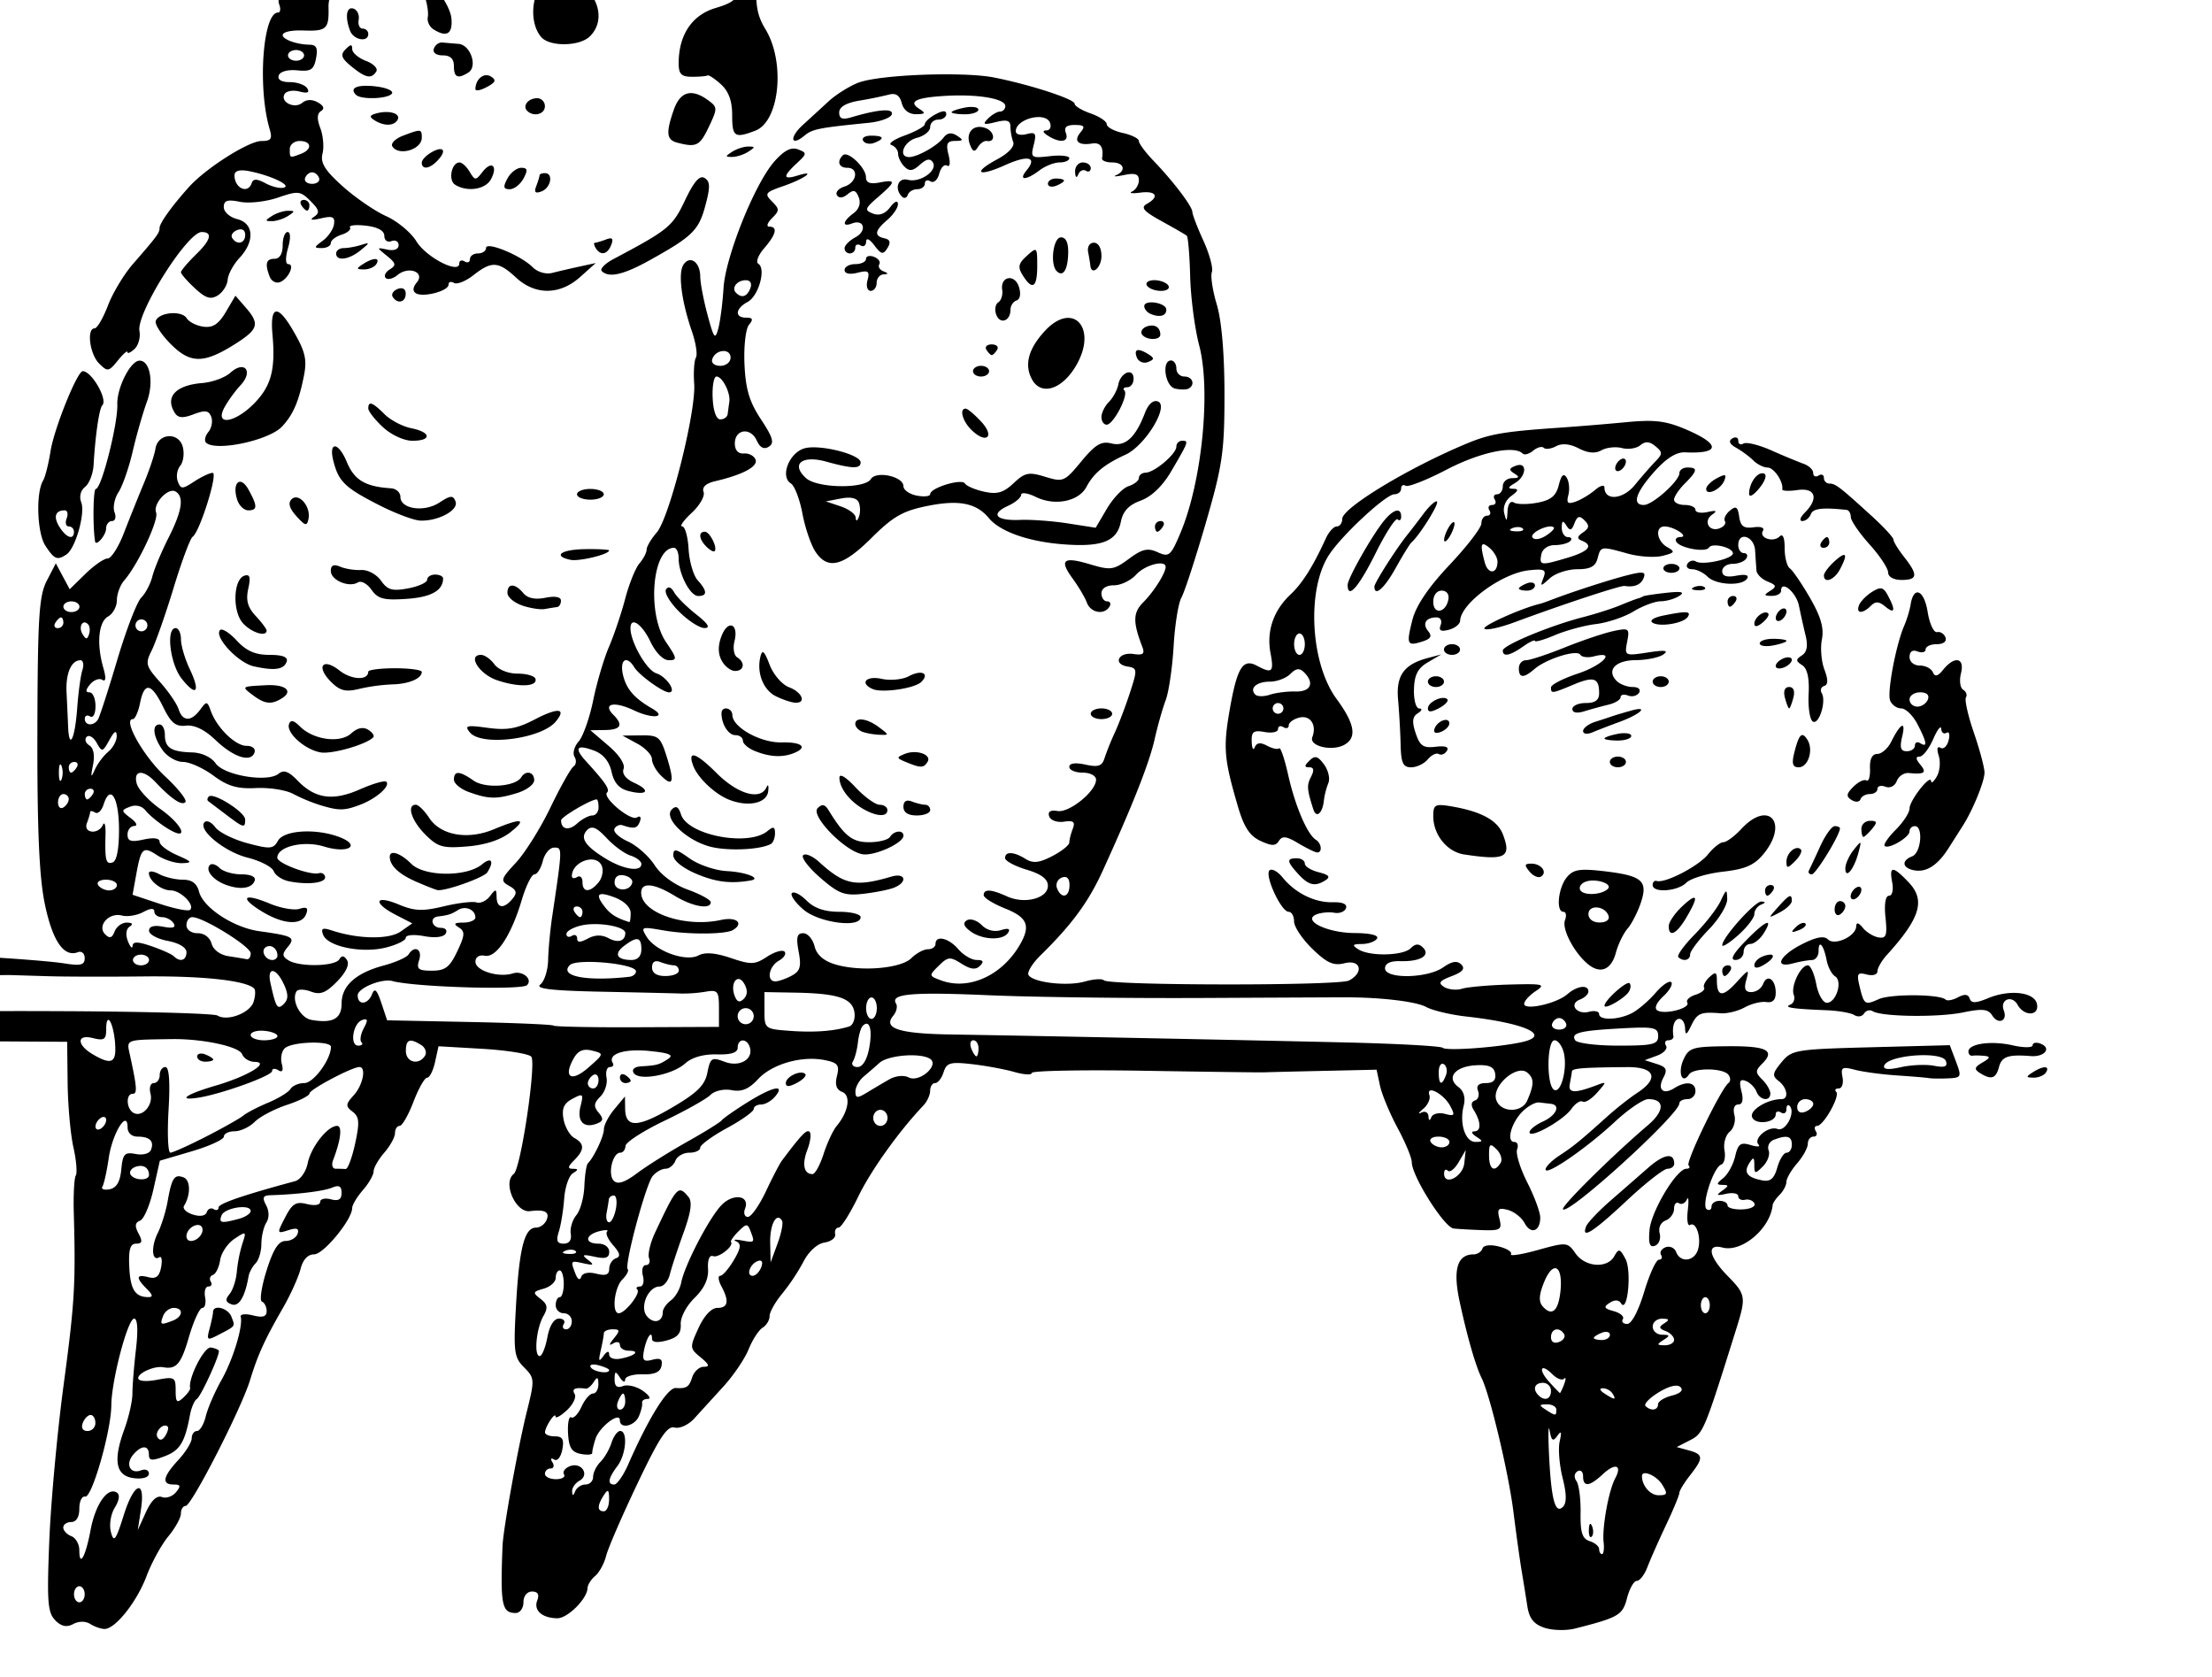 <svg xmlns="http://www.w3.org/2000/svg"  viewBox="15 20 124 94" 
>
  <path d="M43.525 10.003c-1.334.031-2.644.357-3.215.853-.156.136-.507.248-.78.248-.647 0-2.224.794-2.69 1.356-.203.244-.55.443-.77.443-.699 0-3.273 2.796-4.01 4.353-.39.824-.906 1.73-1.148 2.012-.242.283-.359.721-.262.975.097.253.067.46-.066.46-.85 0-1.152 4.21-.47 6.526.165.555.083.674-.456.674-.718 0-3.11 1.518-4.063 2.576-.963 1.071-1.65 2.028-1.65 2.299 0 .275-.14.465-1.494 2.02-.5.573-1.13 1.619-1.399 2.324-.269.705-.605 1.281-.748 1.281-.458 0-.276 1.44.248 1.965.477.477.542.469 1.051-.16.298-.369.541-.582.541-.475 0 .107.18.028.399-.176.218-.204.342-.657.275-1.006-.188-.985 2.68-5.546 3.488-5.546.622 0 .522.434-.28 1.218-.485.473-.882.94-.882 1.035 0 .096.35.499.778.895.61.566.888.653 1.289.402.28-.175.53-.57.552-.877.024-.307.322-.857.662-1.222.87-.934.81-1.94-.13-2.176-.413-.104-.75-.405-.75-.67 0-.377.198-.441.91-.299.5.1 1.459-.006 2.127-.236 1.128-.389 1.258-.374 1.824.191.496.496.533.66.2.883-.273.182-.14.211.392.088.647-.15.787-.086.726.332-.042.285-.327.701-.634.926-.497.363-.505.408-.053.408.279 0 .508-.125.508-.28 0-.153.273-.365.605-.47.332-.106.544-.29.47-.408-.073-.119.33-.162.895-.096.66.077 1.03.282 1.03.57 0 .252.176.381.4.295.22-.084.4.018.4.227 0 .227-.251.328-.625.25-.62-.13-.622-.13-.027.351.507.41.532.526.16.756-.242.15-.345.368-.23.483.115.115.412.039.662-.168.626-.52 1.558-.159 1.08.418-.227.272-.244.484-.049.605.405.25 1.828-.125 1.828-.482 0-.157.136-.2.303-.098.167.103.659-.093 1.092-.433 1.019-.802 1.401-.78 2.385.13 1.08 1.003 2.459.992 3.6-.029l.87-.781-.898.195c-.495.107-1.184.267-1.53.356-.366.094-.828-.04-1.113-.325-.657-.656-2.607-1.458-2.607-1.07 0 .167-.204.305-.451.305-.248 0-.45.143-.45.318 0 .175-.135.233-.3.131-.165-.102-.3-.049-.3.117 0 .61-1.86-.352-2.401-1.242-.3-.493-1.065-1.13-1.698-1.414-.633-.284-1.733-1.04-2.443-1.678-.998-.897-1.252-1.312-1.123-1.826.092-.366.036-1.008-.123-1.426-.197-.518-.184-.823.039-.96.213-.133.151-.301-.178-.485-.322-.18-.637-.173-.873.023-.438.364-1.263-.05-.988-.496.104-.168.48-.23.836-.136.443.115.578.06.431-.178-.118-.191-.556-.348-.972-.348-.475 0-.708-.14-.627-.375.075-.218.51-.339 1.037-.287.766.075.931-.029 1.055-.674.112-.587.021-.763-.39-.763a3.37 3.37 0 01-1.007-.184c-.87-.334-.488-.656.723-.611 1.26.046 1.406-.094 1.373-1.307-.011-.413.16-.94.38-1.172.337-.355.326-.466-.074-.69-.262-.146-.476-.46-.476-.697 0-.35.138-.363.76-.08 1.035.472 1.872-.264 1.369-1.205-.181-.338-.33-.76-.33-.935 0-.487.813-.381 1.01.13.255.667 1.065.57.888-.105-.08-.305.085-.784.363-1.062.465-.465.568-.468 1.227-.036.684.448.733.435.992-.248.296-.779 1.096-1.243 1.371-.797.095.153.572.198 1.06.1.526-.105.89-.05.89.133 0 .17.27.239.6.152.416-.109.599-.009.599.328 0 .523.458.656.732.213.193-.312 1.367-.077 1.367.274 0 .127.478.287 1.06.355.763.09 1.02.018.917-.252-.156-.407.94-.889 1.271-.558.111.11-.068.411-.398.666-.592.457-.591.46.057.308.416-.098.718.01.828.297.114.298.432.401.937.305.544-.104.72-.035.613.244-.1.261.088.372.567.336.394-.03.749.081.787.246.038.165.236.467.44.67.203.203.422.527.486.719.064.192.513.375 1 .408 1.567.105 1.636.143 1.636.892 0 .605-.223.805-1.24 1.11-1.317.394-2.06 1.508-2.06 3.092 0 .61.147.76.75.76.412 0 .804-.034.869-.075.065-.041.403.182.75.496.433.392.63.933.63 1.725 0 1.225.136 1.316 1.296.875 1.364-.519 1.695-3.837.568-5.69-.476-.781-.577-1.385-.492-2.9.11-1.976-.106-2.447-1.979-4.324-.659-.66-3.645-2.108-4.35-2.108-.329 0-.766-.27-.972-.6-.206-.33-.684-.599-1.062-.599-.379 0-.84-.153-1.028-.34-.187-.187-.585-.363-.885-.392a86.27 86.27 0 01-2.3-.3c-.424-.058-.87-.08-1.315-.07zm2.7 1.757c.084-.005.12.104.163.325.052.268-.055.764-.236 1.103-.181.339-.458.615-.617.615-.482 0-.326-1.121.234-1.681.237-.237.37-.357.455-.362zm-1.927.621c.185-.026.346.083.346.348a.476.476 0 01-.474.475c-.262 0-.42-.16-.356-.356.093-.278.3-.44.484-.467zm3.176.077a.648.648 0 01.328.04c.242.093.365.289.274.436-.195.315-.551.35-.822.078-.24-.24-.075-.51.22-.554zm-.279 1.047a.45.45 0 11-.002.9.45.45 0 01.002-.9zm5.1.898c.247 0 .449.136.449.3 0 .166-.202.302-.45.302-.247 0-.449-.136-.449-.301 0-.165.202-.301.45-.301zm-1.764.117a.217.217 0 01.12.037c.166.104.225.313.13.467-.257.416-.436.34-.436-.187 0-.193.077-.313.186-.317zm-6.32 1.852c-.104-.003-.232.172-.325.467-.123.393-.544 1.013-.933 1.376-.39.364-.71.734-.71.825 0 .412.635.083 1.557-.81.841-.815 1.235-.975 2.393-.975.9 0 1.592.184 1.969.525.96.869 1.158.59.252-.356-.754-.786-1.007-.869-2.381-.779-.848.056-1.625-.04-1.73-.21-.027-.043-.058-.063-.092-.063zm-3.868.133c-.51 0-1.138 1.345-.908 1.945.096.25.463.451.817.45.473-.004.535-.073.236-.263-.312-.197-.328-.4-.074-.875.441-.825.418-1.257-.07-1.257zm5.881 2.246a2.03 2.03 0 00-.351.058c-1.003.263-1.339 2.348-.528 3.274.484.55 2.158.52 2.729-.051 1.238-1.238-.122-3.42-1.85-3.281zm-13.568.025c.155.036.289.194.289.445 0 .156-.2.284-.441.284-.269 0-.373-.177-.268-.45.088-.23.265-.315.42-.279zm6.242.193c-.063-.013-.117-.002-.156.037-.084.084-.046.466.084.85.13.384.2.885.154 1.115-.045.23.098.533.317.672.738.468 1.08.268 1.011-.592-.056-.713-.97-1.987-1.41-2.082zm-4.215 1.498c-.281.033-.319.578-.056 1.262.199.518 1.017.66 1.017.176 0-.165-.14-.3-.312-.3s-.274-.223-.225-.495c.049-.272-.08-.553-.287-.625a.309.309 0 00-.137-.018zm5.112 1.916c-.193-.016-.406.14-.475.346-.073.22.133.375.5.375.425 0 .625.192.625.6 0 .637.221.735.812.36.531-.338.116-1.551-.548-1.604-.311-.025-.722-.06-.914-.077zm-5.13.159c-.057.002-.152.078-.296.224-.301.306-.235.495.334.96.796.65 1.122.714 1.392.277.102-.166-.16-.432-.582-.592-.422-.16-.77-.458-.77-.66 0-.142-.02-.211-.077-.21zm-3.07.261c.248 0 .45.136.45.301 0 .165-.202.299-.45.299-.247 0-.45-.134-.45-.299 0-.165.203-.3.45-.3zm37.387 1.38c-2.117-.075-4.993.112-5.877.456-.501.195-1.25.666-1.662 1.045-.412.38-1.064.978-1.45 1.33-.757.694-.666 1.226.102.588.445-.369.802-.44 3.588-.717.655-.065 1.242-.277 1.307-.472.118-.354-.74-.293-2.272.162-.498.148-.675.077-.675-.272 0-.31.383-.537 1.125-.662a22.45 22.45 0 001.672-.34c.375-.103.596.046.709.477.102.391.405.626.804.623.512-.004.552-.062.2-.285-.67-.423-.224-.648 1.472-.744 1.822-.104 3.353.163 3.332.582-.008.165-.142.3-.299.3-.156 0-.461.18-.676.397-.322.327-.245.362.436.193.629-.155.824-.095.824.254 0 .252.072.64.157.862.093.244-.264.628-.903.972-1.414.762-1.072 1.008.447.323 1.29-.582 1.824-.453 1.206.293-.48.578-.04.577.726-.002.32-.243.827-.442 1.125-.442.298 0 .543-.106.543-.238s-.491-.184-1.092-.113c-1.04.12-1.084.092-.902-.631.163-.651.105-.738-.408-.604-.33.086-.598.015-.598-.16 0-.702 1.67-1.12 1.916-.48.09.235 0 .43-.201.431-.232.003-.2.111.084.295.677.437 1.205.36 1.01-.148-.122-.317.024-.452.496-.452.541 0 .6.081.316.424-.398.48-.121.74.654.616.473-.077.661.202.561.835-.02.124.234.225.564.225.666 0 .81.46.225.715-.206.09-.004.084.45-.01.613-.127.825-.053.825.287 0 .252-.168.538-.375.635-.206.097-.004.127.45.066.897-.119 1.098.225.369.633-.358.2-.181.41.824.963.705.388 1.342.756 1.416.818.074.063.16 1.087.191 2.278.031 1.19.258 2.928.504 3.861.669 2.528.16 7.65-1.045 10.51-.545 1.296-.644 1.381-1.279 1.092-.56-.255-.863-.186-1.613.369-.848.626-1.027.652-2.162.312-1.525-.456-1.764-.264-.989.8.33.45.688 1.058.795 1.347.213.571.967.705 1.264.224.102-.165.042-.3-.133-.3-.174 0-.316-.202-.316-.45 0-.272.278-.449.703-.449.387 0 .947-.271 1.246-.601.492-.544 1.65-.845 1.65-.43 0 .343-.663 1.392-1.25 1.979-.584.585-.595 1.1-.058 2.5.152.395.045.481-.496.402-.84-.123-1.172.563-.34.701.562.093.569.163.15 1.45-.241.742-.625 1.754-.853 2.25a15.071 15.071 0 00-.582 1.447c-.135.436-.355.508-1.07.351-.567-.124-.901-.077-.901.127 0 .178.338.324.75.324.423 0 .75.173.75.397 0 .645-1.496 1.862-2.158 1.754-.401-.066-.56.035-.47.298.075.222.44.355.823.3.54-.08.649.008.498.4-.106.275-.193.62-.193.767 0 .148-.429.49-.955.762-.738.382-1.08.418-1.496.158-.661-.413-1.149-.433-1.149-.049 0 .159.54.451 1.2.649.83.248 1.2.528 1.2.906 0 .706-1.301 1.045-2.286.596-.894-.408-1.313-.43-1.313-.07 0 .147.54.481 1.2.746 1.26.504 1.446.967.824 2.039-1.003 1.725-2.865 2.565-4.418 1.99-.684-.253-.687-.268-.127-.82.517-.51.636-.521 1.277-.116.512.324.798.357 1.035.12.237-.238.186-.327-.185-.327-.282 0-.743-.271-1.026-.601-.542-.634-1.281-.805-1.281-.3 0 .166-.192.3-.428.3-.235 0-.652.225-.925.498-.587.587-2.863.773-4.272.35-.652-.197-1.036-.534-1.158-1.02-.1-.4-.385-.727-.633-.727-.352 0-.407.228-.256 1.033.158.841.084 1.093-.396 1.35-.325.174-.737.316-.912.316-.515 0-.367-.843.203-1.162.287-.16.427-.388.31-.506-.117-.117-.558.012-.978.288-.685.448-.894.455-2.033.07-.86-.29-1.446-.338-1.807-.145-.7.374-2.398-.23-2.899-1.03-.358-.575-.321-.59.93-.372 1.385.242 3.498.228 3.908-.025.623-.385.179-.75-.681-.56-2.015.442-4.473-.398-4.473-1.528 0-.6.714-.535 1.87.17.999.61 2.03.794 2.03.363 0-.13-.574-.446-1.275-.7-.777-.28-1.51-.82-1.875-1.382-.33-.507-1.005-1.104-1.5-1.326-.495-.223-.832-.54-.75-.705.083-.165.286-.255.451-.2.661.22.832.183.977-.216.088-.242.017-.335-.168-.221-.353.218-1.953-1.12-1.674-1.398.172-.172-.086-.554-1.186-1.76-.684-.752-.513-.958.48-.58.495.187.833.604.96 1.18.137.622.426.947.963 1.081 1.048.264 1.249-.035.31-.462-.477-.218-.703-.512-.6-.782.1-.258-.242-.781-.847-1.299l-1.016-.869.825-.011c.887-.014 1.036-.282.47-.848-.635-.635.037-.785 1.147-.256 1.05.501 1.907.406 1.006-.111-.985-.566-1.435-1.086-1.617-1.873-.2-.855.204-1.13.63-.432.27.443 1.605 1.408 1.948 1.408.456 0-.135-.884-.713-1.068-.542-.172-1.446-1.75-1.446-2.524 0-.676.639-.251 1.112.74.296.621.718 1.051 1.035 1.051.484 0 .47-.096-.149-1.007-1.089-1.606-.783-5.293.44-5.293.145 0 .262.263.262.586 0 .878.643 2.115 1.1 2.115.519 0 .507-.285-.034-.883-.238-.264-.467-1.05-.508-1.748-.04-.698-.202-1.27-.36-1.27-.156 0 .084-.343.536-.761.452-.419.751-.946.664-1.172-.101-.264.13-.48.647-.6 1.55-.362 2.415-.822 2.267-1.209-.081-.212-.375-.367-.654-.345-.319.024-.508-.184-.508-.559 0-.803.88-.928 1.225-.174.187.41.407.524.681.352.322-.202.231-.516-.44-1.53-.65-.983-.863-1.69-.925-3.087-.045-1.01.068-1.993.252-2.215.253-.305.215-.399-.156-.399-.66 0-.614-.51.078-.88.617-.33 1.048-1.865.601-2.141-.153-.095-.005-.487.329-.871.671-.775.774-1.21.285-1.21-.177 0-.11-.21.15-.47.431-.429.431-.514 0-.945-.432-.432-.378-.508.621-.852 1.198-.412 1.922-.936.828-.6-.838.258-.856.06-.06-.681.58-.54.585-.586.076-.781-.381-.147-.768.048-1.316.662-1.101 1.232-2.754 5.34-2.864 7.119-.05.825-.181 1.837-.29 2.25-.177.663-.247.576-.604-.75-.222-.825-.41-1.797-.41-2.158-.007-.815-.58-1.213-.944-.657-.309.474-.11 2.028.477 3.737.223.646.323 1.308.223 1.468-.096.161-.142.818-.096 1.461.113 1.564-1.384 7.513-2.098 8.336-.312.36-.568.791-.568.96 0 .167-.182.518-.405.779-.222.26-.58 1.15-.796 1.974-.217.825-.626 2.04-.91 2.7-.285.66-.683 2.01-.885 3-.203.99-.57 2.028-.817 2.306-.245.278-.348.664-.228.858.12.193.092.44-.06.544-.153.106-.732 1.136-1.288 2.291s-1.426 2.547-1.935 3.094c-.855.918-.885 1.02-.385 1.301.428.24.466.394.187.73-.48.58-.877.535-.888-.1-.01-.473-.046-.478-.375-.048-.201.262-.537.419-.748.348-.211-.071-1.038.027-1.836.218-1.197.288-1.644.268-2.541-.107-1.33-.555-1.456-.089-.159.582l.932.48-.648.456c-.651.456-2.365.432-3.846-.053-.538-.177-.643-.128-.502.238.254.661 2.16 1.051 3.508.717.618-.154 1.125-.402 1.125-.555 0-.152.457-.192 1.015-.088.612.115 1.095.06 1.217-.136.113-.183-.005-.327-.265-.327-.508 0-.66-.575-.168-.636.596-.075.756-.127 1.125-.362.414-.263.976-.023.976.416 0 .156-.304.286-.676.288-.512.003-.572.068-.252.271.359.227.345.43-.09 1.346-.42.886-.672 1.078-1.417 1.078-.77 0-.877-.09-.715-.6.193-.608-.264-.845-.596-.308-.1.16-.722.437-1.383.615-1.58.425-2.37 1.139-2.37 2.137 0 .856-.506 1.126-1.7.912-.62-.112-1.132-1.103-.826-1.598.08-.13.445-.124.81.014.522.196.835.075 1.461-.565.496-.506.709-.955.563-1.191-.166-.269-.294-.284-.44-.049-.246.399-2.243.434-2.85.05-.355-.224-.362-.354-.04-.741.45-.542.304-.624-1.592-.889-1.445-.202-3.145-1.316-3.377-2.213-.122-.47-.4-.674-.912-.674-.406 0-1-.14-1.319-.31-.319-.171-.58-.199-.58-.06 0 .421.691.97 1.223.97.553 0 1.366.811 1.09 1.088-.095.095-.86-.055-1.701-.334l-1.528-.508.198-1.098c.278-1.542.382-1.641 1.185-1.115.392.257 1.022.455 1.399.441.593-.02.554-.082-.29-.45-.536-.235-.976-.571-.976-.749 0-.203-.333-.249-.898-.125-.704.155-.9.093-.9-.277 0-.26.168-.478.374-.483.215-.005.13-.194-.197-.44-.544-.412-.545-.445-.031-.642.326-.125.67-.037.87.221.183.235.703.667 1.157.957 1.316.842 1.01-.097-.344-1.055-.636-.45-1.23-1.091-1.316-1.425-.197-.753.371-.798 1.047-.082.896.95 1.475 1.34 1.681 1.132.112-.111-.403-.766-1.144-1.455-1.21-1.123-2.38-3.2-1.8-3.2.124 0 .306-.406.405-.901.24-1.202.633-1.135 1.297.224.438.896.699 1.108 1.28 1.043.474-.052 1.05.228 1.648.801 1.015.973 1.987 1.287 2.19.707.075-.215-.114-.375-.442-.375-.629 0-1.665-1.01-2.004-1.95-.203-.566-.238-.57-.601-.075-.5.679-.985.667-1.206-.027-.096-.304-.565-.99-1.042-1.524-.8-.895-.838-1.035-.467-1.773.22-.441.774-2.017 1.226-3.502.453-1.485.931-2.773 1.065-2.864.403-.273 1.442-3.586 1.125-3.586-.162 0-.625.218-1.03.483-.677.443-.752.443-.923-.004-.103-.267-.042-.66.134-.873.177-.213.242-.691.145-1.063-.224-.855-1.4-.772-1.533.108-.05.33-.344 1.207-.655 1.95-.31.742-.811 1.99-1.113 2.773-.301.783-.711 1.425-.912 1.425-.2 0-.762.388-1.246.862l-.88.86-.39-.726-.388-.726-.508.982c-.436.844-.51 2.044-.525 8.49-.013 5.438.1 8.089.414 9.61.429 2.08 1.069 3.016 1.853 2.715.213-.082.385.066.385.332 0 .388-.221.443-1.16.293-.638-.102-2.718-.27-4.621-.373-3.315-.18-3.476-.161-3.801.447-.39.728-.34.739 2.982.63a73.305 73.305 0 012.399-.05l2.101.064c.908.03 3.336.036 5.399.014 3.336-.035 5.752.23 6.2.678.086.084.071.42-.032.746-.2.628-1.47 1.11-2.024.768-.181-.113-3.953-.221-8.38-.243-6.798-.033-8.076.03-8.217.399-.384.998.552 1.27 4.42 1.293l3.751.023.026 2.297c.015 1.264.161 2.89.324 3.615.163.725.223 1.437.133 1.582-.09.146-.14 1.099-.111 2.118.11 3.975.048 5.011-.575 9.652-.354 2.64-.713 6.568-.8 8.73-.136 3.386-.09 4 .335 4.424l-.006.002c.35.35.645.41 1.014.213.316-.169.69-.17.953-.004.239.151.598.277.797.28.605.007 1.811-1.507 2.361-2.967.286-.758.836-1.76 1.223-2.227.387-.466.703-1.04.703-1.275 0-.235.119-.426.264-.426.331 0 3.118-5.44 3.611-7.051.44-1.434.812-2.252 1.846-4.05.427-.744.87-1.724.984-2.177.132-.525.407-.822.76-.822.532 0 2.135-1.95 2.135-2.595 0-.173.271-.626.601-1.006.33-.38.6-.852.6-1.05 0-.196.27-.67.6-1.05.33-.38.6-.873.6-1.096 0-.222.117-.404.259-.404.143 0 .492-.607.775-1.35.284-.742.628-1.35.766-1.35s.339-.395.445-.88l.194-.883 2.45.143c1.35.078 2.585.275 2.745.435.306.306-.581 6.28-.977 6.578-.64.484.106 2.192.91 2.086.815-.107 1.106.039.94.471-.095.248-.364.451-.598.451-.649 0-.94 1.117-1.123 4.309-.152 2.66-.113 2.965.45 3.527.593.594.6.682.156 2.465-.5 2.013-1.327 6.587-1.365 7.549-.13 3.3-.04 3.75.74 3.75.238 0 .433-.27.433-.6 0-.35.199-.601.48-.601.328 0 .422.162.292.502-.213.554.279.987 1.129.994.572.005 1.672-1.091 1.69-1.684.005-.186.198-.495.429-.687.231-.192.508-.7.615-1.127.107-.428.898-2.25 1.756-4.051 1.23-2.585 1.669-3.248 2.08-3.14.29.074.781-.152 1.108-.51.322-.356 1.053-1.156 1.62-1.778.569-.622 1.21-1.566 1.424-2.1.216-.532.568-1.076.784-1.208.216-.132.392-.426.392-.653 0-.226.32-.793.71-1.26a11.78 11.78 0 001.195-1.8c.287-.56.77-.998 1.168-1.059.373-.057.644-.268.603-.47-.041-.203.044-.368.19-.368.145 0 .638-.778 1.097-1.726.713-1.474 2.281-3.669 3.66-5.121.207-.218.377-.589.377-.825 0-.235.126-.43.28-.43.153 0 .368-.273.474-.609.17-.532.372-.59 1.596-.45.772.087 1.842.287 2.377.44.535.154.974.177.974.051 0-.125 2.87-.18 6.375-.12 3.507.058 6.51.097 6.674.087.165-.01 1.644-.046 3.287-.082l2.989-.066.193.9c.107.495.552 1.563.988 2.371.437.808.793 1.668.793 1.912 0 .775 1.824 3.665 2.348 3.719.277.029 1.004.07 1.617.09 1.01.032 1.1-.03.95-.633-.142-.563-.07-.64.468-.5.35.092.773.424.941.738.352.657.877.469.877-.314 0-.292-.328-1.177-.728-1.967-.4-.79-.656-1.623-.568-1.852.087-.228.018-.414-.155-.414-.463 0-.178-1.072.453-1.703.3-.3.716-.53.922-.51.206.021.511.056.676.077.564.07.3.65-.451.992-.413.188-.75.459-.75.601 0 .39 1.892-.663 2.346-1.306.217-.308.503-.494.634-.412.132.081.494-.142.805-.496.556-.633.555-.641-.035-.418-1.22.46-1.592.443-1.492-.073.053-.276.106-.593.119-.705.02-.176.605-.221 3.098-.242 1.563-.013 1.812.63.56 1.447-.42.275-1.173.868-1.674 1.319-1.517 1.366-1.89 1.67-2.691 2.195-.424.278-.77.625-.77.773 0 .39 2.281-1.176 3.88-2.664.753-.7 1.597-1.275 1.876-1.275.934 0 .927.654-.014 1.457-2.041 1.742-4.906 4.578-4.765 4.719.322.322 6.523-5.323 6.523-5.938 0-.13.204-.238.451-.238a.45.45 0 00.45-.45c0-.505-.531-.58-1.186-.165-.626.396-.966.074-.615-.582.244-.457.176-.6-.37-.774l-.67-.213.69-.255c.38-.14.605-.39.502-.557-.103-.166-.044-.303.131-.303s.303-.1.283-.224c-.087-.55.058-.977.334-.977.165 0 .31.237.32.525.017.418.087.387.346-.15.337-.698.527-.776 1.643-.687.362.028.971-.12 1.351-.329.38-.21.927-.345 1.215-.3.352.053.526-.119.526-.522 0-.755-.48-1.082-.71-.484a.753.753 0 01-.652.447c-.352 0-.428-.177-.29-.674.175-.635.143-.627-.55.131-.775.849-1.097.812-1.097-.12 0-.465-.073-.493-.42-.173-.23.213-.363.478-.295.59.067.112-.152.29-.486.396-.335.107-.541.304-.457.44.193.313-1.267.693-1.68.437-.186-.115-.053-.428.334-.789.353-.329.555-.686.447-.793-.107-.107-.502.16-.877.596-.374.435-.961.941-1.304 1.125-.752.402-1.864.44-1.864.063 0-.15-.255-.205-.566-.124-.698.183-1.151-.44-.502-.689.258-.099.469-.3.469-.447 0-.403-.64-.323-1.176.148-.596.525-2.424.934-2.424.543 0-.158.29-.478.643-.713.582-.386.446-.421-1.463-.369-1.158.032-2.359.138-2.668.235-.31.096-.76.05-1.002-.102-.35-.22-.264-.342.424-.604.618-.234.772-.42.54-.652-.23-.231-.52-.186-1.015.16-.888.623-3.26.662-3.26.055 0-.279.303-.42.858-.404 1.121.032 1.709-.32 1.27-.76-.236-.235-.427-.224-.686.035-.43.43-2.309.47-2.942.06-.366-.236-.327-.292.207-.296.362-.003.742-.14.844-.305.114-.184-.374-.303-1.258-.309-1.555-.01-2.985-.72-2.119-1.052.256-.099.702-.137.99-.084.289.052.58-.065.649-.26.078-.223-.193-.345-.73-.33-1.015.029-2.11-.509-2.82-1.383-.28-.347-.613-.528-.74-.402-.285.284.656 2.32 1.073 2.32.168 0 .305.243.305.541 0 .298.463.99 1.029 1.54.818.792 1.185.956 1.799.802.913-.23 1.106.524.248.97-.574.3-13.437.286-13.737-.013-.101-.102-.58-.07-1.066.068-.983.282-2.895.063-3.158-.363-.094-.152.213-.653.682-1.113 1.739-1.706 2.673-2.975 3.464-4.705 1.67-3.653 2.62-6.054 2.918-7.381.169-.752.449-1.742.623-2.201.175-.46.375-1.821.446-3.026.07-1.205.267-2.432.437-2.728.17-.297.783-2.173 1.362-4.168.943-3.251 1.052-4 1.052-7.227 0-2.259-.16-4.132-.43-5.027-.236-.785-.36-1.603-.277-1.819.083-.215-.13-1.004-.47-1.753-.342-.75-.622-1.477-.622-1.616 0-.31-1.07-1.72-2.175-2.869-.454-.472-.825-.972-.825-1.111 0-.14-.405-.343-.9-.451-.495-.11-.9-.328-.9-.489 0-.16-.406-.433-.9-.605-.496-.173-.9-.417-.9-.543 0-.258-2.452-1.06-4.5-1.469-.434-.087-1.055-.14-1.76-.166zm-26.762.034c-.296.033-.562.352-.57.772-.002.13.283.081.635-.108.502-.268.552-.396.232-.593a.46.46 0 00-.297-.07zm-6.814.594c-.553.023-.746.21-.453.502.288.289 1.832.23 2.021-.076.091-.147-.314-.324-.9-.393a4.34 4.34 0 00-.668-.033zm18.37.408c-.444-.02-.78.29-1.003.93-.454 1.304-.413 1.688.195 1.848h.002c1.066.278 1.258.183 1.764-.883.496-1.045.494-1.107-.043-1.5-.343-.251-.65-.382-.916-.395zm-8.663.286c-.502 0-.84.427-.56.707.358.358.992.194.992-.258a.441.441 0 00-.432-.45zm24.512.5a1.64 1.64 0 00-.53.025c-.412.079-.75.196-.75.26 0 .063.338.115.75.115.413 0 .75-.118.75-.26 0-.07-.084-.12-.22-.14zm-1.729.234c-.099.002-.248.057-.451.166-.33.177-.6.423-.6.549 0 .126-.506.414-1.125.638-.618.225-.956.466-.75.536.207.07.375.291.375.492 0 .2.16.525.356.72.274.275.472.25.869-.109.365-.33.576-.368.725-.127.282.458-.718 1.152-1.403.973-.552-.145-.774.499-.328.945.12.12.265.076.324-.1.059-.175.298-.318.532-.318.233 0 .425-.143.425-.318 0-.175.145-.228.32-.12.177.11.395-.084.485-.429.09-.345.289-.55.441-.455.161.1.195-.155.082-.604-.156-.624-.085-.775.364-.779.47-.004.486-.05.107-.295-.309-.199-.544-.164-.75.108-.349.46-1.466 1.091-1.93 1.091-.65 0-.294-.894.43-1.076.413-.103.75-.376.75-.605 0-.23.204-.418.451-.418.248 0 .45-.14.45-.31 0-.106-.05-.157-.149-.155zm-31.244.039c-.157 0-.33.02-.508.066-.428.111-.462.2-.15.397.527.334 1.074.329 1.285-.012.163-.264-.157-.451-.627-.451zm33.363.842c-.536-.068-.873.385-.644.98.159.414.262.447.449.145.133-.216.36-.37.502-.344.498.093.443-.524-.065-.719a1.048 1.048 0 00-.242-.062zm-31.515.213c-.136-.016-.4.079-.905.271-.433.165-.703.434-.601.6.348.563 1.65.182 1.65-.483 0-.249-.009-.373-.144-.388zm25.326.271c-.34 0-.538.13-.44.287.098.158.375.21.618.117.62-.238.546-.404-.178-.404zm-32.031.299c.675 0 .724.47.076.719h-.002c-.636.243-.625.247-.625-.268 0-.247.248-.451.55-.451zm25.15.31c-.248 0-.653.132-.9.292-.4.258-.4.29 0 .29.247 0 .652-.13.9-.29.4-.259.4-.291 0-.291zm-17.305.147c-.097.01-.231.056-.396.145-.33.176-.6.45-.6.609 0 .397.406.363.84-.07.425-.425.45-.715.156-.684zm22.74.295a.177.177 0 00-.134.049c-.346.346-.221.7.248.7.667 0 .545.83-.154 1.052-.333.105-.522.323-.422.484.113.184.336.164.6-.055.328-.273.464-.235.622.178.127.33.016.664-.297.893-.607.444-.656.79-.08.568.685-.262.852.421.19.775-.335.18-.608.457-.608.616 0 .159.134.289.3.289a.31.31 0 00.3-.317c0-.174.134-.234.299-.132.165.102.3.008.31-.207.006-.238.188-.158.461.205.388.513.492.534.733.15.197-.317.15-.476-.162-.545-.6-.132-.556-.424.158-1.035.33-.283.602-.683.592-.89-.006-.223-.186-.148-.436.183-.282.372-.61.492-.967.353-.485-.188-.455-.28.287-.921 1.017-.88 1.027-.999.075-.817-.524.1-.75.011-.75-.295 0-.471-.783-1.273-1.165-1.281zm-21.619.45c-.449 0-.65.993-.252 1.245.676.429 1.704.273 2.014-.306.402-.75.036-1.067-.474-.41-.384.493-.42.493-.72-.004-.172-.29-.428-.526-.568-.526zm34.934 0c-.248 0-.44.236-.428.525.015.316.084.375.176.148.084-.207.277-.3.428-.207.15.093.273.026.273-.148 0-.175-.202-.319-.449-.319zm-31.479.3c-.247 0-.594.27-.771.6-.255.476-.228.6.129.6.247 0 .595-.27.771-.6.255-.477.228-.6-.129-.6zm-15.644.143c.092 0 .197.01.314.03 1.186.216 2.442.785 2.051.93-.197.074-.664-.029-1.037-.228-.502-.269-.706-.274-.791-.02-.211.635-.965.293-.965-.437 0-.18.153-.275.428-.275zm3.922.11c.157 0 .333.146.392.323.06.177-.117.322-.392.322s-.452-.145-.393-.322c.06-.177.236-.322.393-.322zm13.05.046c-.164 0-.3.056-.3.125s-.083.34-.184.603c-.134.35-.053.429.301.293.525-.201.672-1.021.184-1.021zm8.85.234c-.253-.03-.554.363-.994 1.29-.698 1.468-.918 1.65-4.006 3.288-.48.255-.778.56-.662.676.398.398 1.216.212 2.7-.613 2.387-1.329 2.735-1.669 3.107-3.051.282-1.05.273-1.357-.04-1.55a.258.258 0 00-.105-.04zm19.801.067c-.248 0-.451.13-.451.29 0 .16.203.213.451.118.247-.095.45-.226.45-.291 0-.065-.203-.117-.45-.117zm-42.168 1.199c-.174 0-.235.136-.133.3.102.166.246.3.319.3.072 0 .132-.134.132-.3 0-.164-.143-.3-.318-.3zm-.883.61c-.247 0-.653.13-.9.29-.4.259-.4.291 0 .291.247 0 .653-.13.9-.29.4-.26.4-.292 0-.292zm-2.662 1.04c.164-.002.262.108.262.309 0 .485-.469.595-.73.172-.092-.148.036-.345.283-.44a.548.548 0 01.185-.04zm2.64.15c-.153 0-.277.338-.277.75 0 .467-.17.75-.45.75-.481 0-.557.275-.276 1.006.096.25.355.386.576.301.474-.182.852-1.008.46-1.008-.155 0-.161-.376-.01-.9.154-.54.145-.898-.022-.898zm43.352.3c-.435 0-.624 1.505-.238 1.892.35.35.617-.057.643-.98.017-.603-.12-.913-.405-.913zm-25.289.058a.88.88 0 00-.21.059c-.264.1-.543.183-.622.183-.079 0-.06.136.041.3.275.446.661.365.871-.183.102-.265.083-.376-.08-.359zm27.137.242c-.242 0-.381.226-.324.526.055.288.11.626.123.75.061.601.623.127.623-.526 0-.446-.17-.75-.422-.75zm-40.795.043a3.576 3.576 0 00-.281.082c-.303.096-.743.176-.977.176-.234 0-.424.134-.424.299h-.002c0 .451.713.361 1.37-.174.4-.326.5-.423.314-.383zm37.469.365c-.086.017-.221.134-.434.327-.48.434-.52.627-.228 1.095.539.863.81.687.81-.527 0-.667-.005-.922-.148-.895zm-9.32.346c-.082.022-.131.074-.131.154 0 .16-.27.291-.6.291-.33 0-.6.15-.6.332 0 .202.284.262.721.153.611-.154.697-.089.565.418h-.002c-.088.334-.007.597.18.597.183 0 .333-.201.333-.449 0-.247.169-.461.375-.474.3-.02.3-.056 0-.176-.207-.084-.308-.261-.226-.395.082-.133-.053-.32-.3-.414a.538.538 0 00-.316-.037zm-27.649.162c-.143 0-.388.094-.682.283-.388.251-.38.293.057.297.279.003.591-.132.693-.297.118-.19.075-.283-.068-.283zm35.49 1.076c-.22.04-.395.268-.336.653.043.277-.057.592-.222.699-.166.107-.215.42-.11.695.214.558.795.352.795-.281 0-.224.153-.46.34-.522.203-.067.257-.373.135-.76-.119-.374-.382-.523-.602-.484zm8.192.108c-.33 0-.516.136-.414.3.102.166.455.3.785.3s.516-.134.414-.3c-.102-.164-.455-.3-.785-.3zm-22.899.002c.25 0 .355.18.252.449-.183.477-.485.574-.8.258-.278-.278.055-.707.548-.707zm-19.328.449a.541.541 0 00-.185.039c-.247.095-.375.294-.284.441.262.424.73.314.73-.171 0-.201-.096-.31-.26-.309zm-9.285.418l-.541.916c-.402.68-.726.892-1.25.822-.389-.052-.813-.266-.943-.476-.279-.451-1.571-.333-1.733.158-.061.186.322.773.852 1.303 1.105 1.105 1.861 1.094 3.654-.051 1.248-.797 1.328-1.098.535-2.012l-.574-.66zm51.559.39c-.307-.046-.612.004-.612.196 0 .163.169.363.375.445.51.204.873.095.86-.258-.007-.192-.317-.336-.623-.382zm-49.288.5c-.196.04-.268.468-.195 1.278.173 1.921-.056 2.838-.945 3.787-1.09 1.162-2.326 1.388-1.754.32.193-.36.603-.928.912-1.26.733-.786.219-1.413-.572-.697-.3.272-1.012.532-1.582.578-1.493.122-2.098.782-1.533 1.672.184.29.448.31 1.056.078.645-.245.847-.217.985.141.095.248.023.63-.159.85-.18.218-.241.486-.134.595.52.522 3.537-.116 4.267-.902.623-.67.938-1.403 1.225-2.853.18-.91.07-1.36-.621-2.543-.43-.737-.753-1.084-.95-1.043zm44.457.356c-.382-.02-.855.194-1.347.725-.928 1-1.17 1.895-.733 2.71.51.955 1.696.585 2.485-.775.835-1.44.437-2.617-.405-2.66zm4.649.426a.833.833 0 00-.307.06c-.23.089-.345.282-.254.43.21.339 1.032.355 1.032.02 0-.317-.19-.507-.471-.51zm-8.979 1.058c-.267 0-.402.136-.3.301.102.165.237.299.3.299s.197-.134.3-.299c.101-.165-.033-.3-.3-.3zm8.172.325c-.115.029-.132.164-.039.406.091.237.37.355.617.26.366-.14.375-.222.05-.428-.3-.19-.513-.267-.628-.238zm-23.258.048c.234-.02.444.099.444.368 0 .255-.256.46-.574.46-.327 0-.523-.161-.452-.374a.68.68 0 01.582-.454zm25.135.528c-.54 0-.333 1.447.225 1.574v.002c.289.065.626.067.75.004.398-.203.24-.68-.225-.68a.452.452 0 01-.449-.45c0-.248-.136-.45-.3-.45zm-57.836.01c-.502.022-1.263 1.532-1.232 2.447.037 1.098-.89 4.742-1.205 4.742-.15 0-.179 2.103-.041 2.943.049.3.615-.354.615-.71 0-.238.15-.432.332-.432.184 0 .248-.219.143-.492-.104-.271-.004-.777.222-1.125.227-.348.584-1.376.795-2.284.211-.907.57-2.162.799-2.789.399-1.095.17-2.327-.428-2.3zm47.186.29c-.248 0-.45.134-.45.3 0 .164.202.3.45.3.247 0 .451-.136.451-.3 0-.166-.204-.3-.451-.3zm-50.356.3c-.308 0-1.602 3.206-1.804 4.474-.116.726-.302 1.464-.412 1.643-.421.68-.348 2.95.119 3.662.504.77.665.838 1.185.492.503-.334 1.063-2.307.828-2.918-.124-.324-.038-.672.217-.871.233-.183.447-.738.475-1.233.095-1.658.317-3.166.488-3.337.319-.319-.595-1.913-1.096-1.913zm58.67.064c-.223-.015-.537.255-.62.69-.06.304-.297.74-.526.97-.23.23-.418.612-.418.848 0 .235.132.427.293.427.376 0 1.243-1.664.996-1.912-.104-.103-.03-.187.162-.187s.35-.214.35-.475c0-.24-.103-.352-.237-.361zm-23.144.236c.333 0 .797.921.72 1.426-.032.206-.072.51-.093.676-.02.165-.206.3-.412.299-.229 0-.397-.471-.43-1.202-.03-.66.067-1.199.215-1.199zm24.549 1.385c-.197.05-.387.28-.532.658-.528 1.38-1.104 1.902-1.88 1.707-.566-.142-.903.06-1.686 1.008-.942 1.139-1.018 1.17-2.025.861-.925-.283-1.133-.24-1.772.36-.567.533-.924.635-1.646.476-.507-.111-.993-.318-1.08-.46-.183-.295-1.948.243-1.948.593 0 .126-.337.165-.75.086-.412-.079-.75-.317-.75-.527 0-.548-1.532-.88-1.83-.397-.343.555-3 .515-3.629-.054-.872-.79-.233-1.306 1.143-.924 1.443.4 1.916.412 1.916.04 0-.44-2.246-1.015-3.117-.796-.874.22-1.422 1.589-.791 1.978.204.127.494.88.642 1.672.148.793.474 1.756.725 2.139.689 1.051 1.539.845 3.154-.762 1.208-1.201 1.757-1.515 3.131-1.79 1.773-.357 2.742-.164 3.445.683.623.75 2.186 1.307 4.112 1.463 2.202.178 3.064-.15 3.283-1.244.122-.612.441-.954 1.119-1.202.601-.22 1.221-.813 1.697-1.625.988-1.683 1.004-1.728.625-1.728a.326.326 0 00-.324.326c0 .411-1.224 1.45-1.725 1.463-.206.005-.375.137-.375.29 0 .155-.26.363-.578.464-.318.1-.864.667-1.213 1.258l-.632 1.074-1.565-.244c-.86-.134-2.062-.222-2.674-.196-1.352.058-1.686-.326-.68-.785.408-.185.74-.465.74-.62 0-.157.373-.103.827.12 1.059.52 2.397.254 2.832-.562.415-.779 1.01-1.268 2.193-1.809 1.106-.505 2.461-2.734 1.815-2.982a.321.321 0 00-.197-.012zm-43.957.137c-.078.013-.112.102-.112.265 0 .159.37.632.822 1.051.468.434 1.18.762 1.65.762 1.102 0 1.06-.479-.062-.703-.49-.098-1.164-.452-1.5-.787-.42-.42-.67-.61-.798-.588zm33.378.277c-.376 0-.178.71.336 1.207.83.801 1.316.367.534-.476-.373-.402-.765-.73-.87-.73zm38.065.691c-.302.007-.64.03-1.04.069a171.72 171.72 0 01-3.765.31c-3.03.208-3.853.344-5.1.858-3.254 1.34-7.05 3.63-7.05 4.25 0 .233-.138.424-.307.424-.169 0-.446.302-.615.673-.714 1.565-1.313 2.515-1.977 3.14-.955.896-1.353 2.053-1.125 3.273.203 1.082.1 1.182-.763.72-.788-.421-1.11.105-1.526 2.492-.367 2.11-.314 2.742.46 5.385.34 1.167.662 1.66 1.263 1.94.643.298.854.298 1.041 0 .182-.291.42-.262 1.066.125.458.273.933.508 1.057.523.321.04.28-.504-.055-.71-.477-.296-1.16-1.894-1.547-3.618-.202-.906-.431-1.584-.51-1.506-.077.078-.382.012-.677-.146-.374-.2-.583-.174-.688.086-.083.205-.16.065-.173-.309-.02-.567.102-.658.726-.545.413.075.75.002.75-.162s.134-.213.299-.111c.165.102.3.057.3-.098 0-.156.262-.35.58-.434.623-.162 1.008.402.743 1.092-.194.506 1.106.815 1.799.428.716-.401.583-1.18-.442-2.572-1.473-2.004-1.685-6.14-.416-8.078.729-1.112 3.187-3.39 3.66-3.39.207 0 .378-.14.378-.316 0-.174.113-.247.253-.16.141.087 1.18-.323 2.31-.912 1.861-.97 3.774-1.372 4.253-.892.098.097.362.023.588-.164.225-.188.491-.259.592-.159.1.1.41.06.691-.09.332-.177.775-.135 1.27.122.516.267.924.302 1.275.105.284-.159.801-.214 1.15-.123.35.091.811.02 1.026-.158.283-.235.516-.22.847.054.41.34.409.43-.01.862-.256.265-.775.86-1.152 1.32-.665.812-1.695.892-1.695.133 0-.173-.237-.111-.526.137-.288.248-.777.542-1.086.652-.445.159-.53.083-.412-.371.083-.314.042-.749-.091-.965-.173-.279-.301-.16-.444.408-.153.61-.441.848-1.201.99-.55.104-1.144.1-1.32-.01-.188-.116-.334.087-.354.495-.03.59-.058.607-.183.113-.089-.347.07-.739.392-.974.406-.297.432-.398.108-.405-.32-.006-.294-.088.093-.314.667-.388.709-1.228.05-.975-.383.147-.397.231-.075.436.306.194.277.254-.125.258-.289.002-.525.207-.525.455 0 .247-.144.449-.319.449-.175 0-.233.136-.13.3.101.166.033.3-.151.3s-.252.135-.15.3c.101.165.041.301-.133.301-.175 0-.317.194-.317.432 0 .237-.803 1.282-1.783 2.322-1.19 1.262-1.882 2.287-2.084 3.084-.35 1.382-.301 1.486.56 1.213.472-.15.556-.302.325-.58-.347-.418-.13-.772.473-.772.215 0 .316.192.226.428-.12.313.004.385.46.266.342-.09.622-.317.632-.504.028-.97 2.35-2.672 3.857-2.83.871-.092.988-.033.813.423-.193.502-.172.505.357.026.309-.28 1.003-.508 1.541-.508.727 0 1.019-.156 1.135-.602.182-.697.178-.695 1.697-.273.638.177 1.513.233 1.946.125.69-.173.723-.232.265-.488-.599-.336-.704-1.166-.146-1.159.535.007 1.399.586.883.592-.216.003-.319.123-.229.268.222.359 1.65.612 1.828.324.178-.288 1.344-.008 1.344.322 0 .313-1.699.688-2.072.457-.158-.097-.371-.04-.475.127-.104.168.012.307.258.307.245 0 .632.185.86.412.48.481 1.953.55 2.228.106.118-.192-.107-.25-.604-.155-.545.104-.795.024-.795-.256 0-.224.262-.408.582-.408.32 0 .666-.136.768-.3.102-.166.042-.3-.133-.3-.175 0-.318-.203-.318-.45 0-.787.897-.502.945.3.025.413.06.919.076 1.125.017.206.297.483.623.615.499.203.521.286.149.522-.373.235-.36.28.082.283.288.003.525-.125.525-.285 0-.629.849.079 1.002.836.09.443.256 1.19.371 1.662.144.59.08.94-.207 1.125-.353.227-.35.31.016.545.29.187.41.72.363 1.625-.038.74.067 1.43.234 1.533.346.214.773-1.15.498-1.594-.099-.16-.037-.34.14-.398.224-.075.229-.352.01-.926-.17-.45-.233-1.208-.138-1.685.126-.63-.058-1.27-.668-2.327-.463-.8-.972-1.545-1.13-1.654-.16-.11-.29-.62-.29-1.135 0-.595-.105-.832-.287-.65-.359.359-1.174.076-.928-.322.104-.168-.122-.25-.527-.194-.547.077-.73-.058-.807-.593-.079-.56-.18-.626-.521-.342-.233.193-.36.457-.28.586.08.129-.051.311-.292.404-.594.228-.94-.4-.422-.766.305-.215.236-.253-.262-.144-.371.081-.674.026-.674-.123 0-.15-.27-.274-.6-.274-.33 0-.6-.133-.6-.298 0-.165.27-.57.6-.9.718-.719.747-.901.15-.901-.248 0-.45.141-.45.314 0 .44-1.503 1.785-1.994 1.785-.677 0-.46-.688.588-1.865.668-.751 1.233-1.107 1.724-1.084 1.973.092 2.003-.448.073-1.275-.857-.368-1.43-.504-2.336-.485zm5.039.928a.408.408 0 00-.133.055c-.225.14-.148.314.227.523.31.173.74.492.959.71.218.216.575.394.793.394.358 0 .899.799.826 1.22-.016.094.368.113.853.042 1.008-.148 1.208.47.41 1.267-.259.26-.322.47-.14.47s.397-.172.478-.384c.125-.324.65-.387 2.008-.24.124.013.233.194.233.4.004.206.477.896 1.05 1.533.574.637 1.043 1.345 1.043 1.575 0 .244.31.418.75.418.907 0 .938-.28.149-1.284-.33-.42-.6-.857-.6-.974 0-.117-.537-.703-1.195-1.303-1.832-1.67-2.056-1.84-2.393-1.84a.317.317 0 01-.312-.318c0-.175-.134-.235-.299-.133-.165.102-.3.04-.3-.14 0-.18-.237-.41-.526-.512a36.881 36.881 0 01-1.809-.754c-.706-.312-1.416-.486-1.576-.387-.16.099-.289.028-.289-.156 0-.139-.086-.206-.207-.182zm-78.455.498c-.164-.012-.237.254-.098.807.292 1.161.641 1.5 2.537 2.47.92.471 1.97.868 2.334.881 1.014.039 2.165-.585 1.979-1.072-.137-.356-.28-.346-.905.063-.852.558-2.185.363-2.185-.32 0-.245-.237-.46-.525-.48-1.452-.095-2.059-.459-2.485-1.487-.232-.56-.488-.85-.652-.862zm72.178.686a.348.348 0 00-.116.049c-.165.102-.3.319-.3.484 0 .165.135.217.3.115.165-.102.3-.321.3-.486 0-.124-.077-.183-.184-.162zm7.789.822c-.329.045-.693.601-.701 1.135-.004.238.238.111.574-.301.33-.406.442-.756.263-.82a.284.284 0 00-.136-.014zm-2.07.111c-.065-.017-.204.041-.442.168-.326.175-.594.444-.594.598 0 .413.826.024 1.02-.48.066-.174.08-.268.015-.286zm-83.233.364c-.225.01-.343.404-.152 1.004.104.328.382.597.619.597.524 0 .528-.237.013-1.166-.17-.308-.345-.441-.48-.435zm19.648.4c-.412 0-.75.136-.75.3 0 .166.338.302.75.302.413 0 .75-.136.75-.301 0-.165-.337-.3-.75-.3zm-23.42.106a.313.313 0 01.176.044c.48.297.354 1.094-.41 2.6-.39.77-.796 1.739-.9 2.154-.105.416-.385.952-.625 1.192s-.845 1.81-1.344 3.49c-.499 1.68-.984 3.181-1.08 3.336-.236.381-.738.356-.738-.037 0-.175.133-.235.298-.133.17.105.301-.147.301-.582 0-.422-.15-.768-.336-.768-.233 0-.224-.137.033-.447.204-.245.51-.361.68-.256.206.128.227-.097.06-.677-.385-1.346-.269-2.573.272-2.875.27-.152.49-.56.49-.91s.187-.851.414-1.112c.766-.877 1.944-3.383 1.786-3.797-.169-.439.478-1.21.923-1.222zm6.829.38a.349.349 0 00-.16.094c-.208.208-.12.513.273.947.5.555.592.574.678.143.12-.604-.396-1.287-.791-1.184zm31.017.006c.337-.009.55.087.625.285.085.222.085.578 0 .79-.102.253-.162.265-.178.035-.013-.193-.395-.476-.85-.627l-.823-.276.847-.162c.14-.026.267-.042.38-.045zm33.033.219c-.078-.078-.424.237-.771.7-.347.462-.741.975-.875 1.14-.621.766-1.863 2.713-1.863 2.92 0 .595.556.11 1.197-1.045.39-.701.786-1.343.88-1.426.45-.39 1.558-2.163 1.432-2.289zm-76.927.49c.155 0 .204.202.109.45-.095.247-.043.45.117.45s.291.134.291.3c0 .485-.428.344-.81-.268-.355-.567-.24-.932.293-.932zm74.654.02c-.164.031-.393.203-.65.506-.652.766-2.086 3.277-2.086 3.652 0 .833.616.135 1.566-1.773.573-1.153 1.13-2.008 1.238-1.9.108.107.196.037.196-.155 0-.253-.1-.362-.264-.33zm10.217.363c.086-.025.186.038.328.18.283.283.266.429-.084.672-.337.233-.355.348-.072.463.669.271.399.6-.786.955-1.514.453-1.602.442-1.482-.178.059-.306.37-.526.746-.526.355 0 .747-.1.871-.224s.068-.225-.125-.225c-.192 0-.346-.236-.346-.525.003-.402.064-.432.258-.125.2.316.296.29.455-.125.08-.205.15-.317.237-.342zm-23.436.217c-.175 0-.318.136-.318.3 0 .166.06.3.133.3.072 0 .216-.134.318-.3.102-.164.042-.3-.133-.3zm16.451.068c-.044-.039-.15.047-.27.233-.16.247-.29.585-.29.75 0 .165.13.097.29-.15.16-.248.292-.586.292-.75 0-.042-.007-.07-.022-.083zm5.465.239a.214.214 0 01.125.052c.063.063-.144.274-.459.471-.325.203-.644.24-.74.086-.142-.23.705-.66 1.074-.61zm-1.86.03c.105.005.195.033.245.083.1.1-.076.169-.393.156-.35-.014-.42-.086-.181-.182a.817.817 0 01.33-.056zm-45.605.262c-.376 0-.334.416.086.836.196.196.401.308.457.252.184-.183-.268-1.088-.543-1.088zm62.899.301c-.073 0-.215.134-.317.3-.102.164-.043.3.131.3.175 0 .319-.136.319-.3 0-.166-.06-.3-.133-.3zm-19.287.407c.066-.028.187.042.369.193.247.205.451.552.451.77 0 .704-.528.743-.713.052-.175-.654-.218-.97-.107-1.015zm-50.33.267c-1.34.02-1.831.377-.825.598.48.105 2.174-.303 2.174-.524 0-.051-.607-.085-1.35-.074zm70.558.326c-.09.01-.26.126-.508.35-.33.299-.601.657-.601.797 0 .47.577.259.89-.326.3-.559.37-.837.22-.82zm-9.658.5c-.248 0-.451.113-.451.25 0 .138.203.25.451.25.247 0 .45-.112.45-.25 0-.137-.203-.25-.45-.25zm-74.863.084c-.2-.03-.287.07-.287.313 0 .52 1.02.95 1.521.64.18-.11.52.074.758.412.359.513.687.6 1.965.512 1.374-.093 2.037-.46 2.05-1.137.004-.123-.197-.224-.445-.224-.247 0-.449.13-.449.287 0 .158-.482.376-1.07.486-.884.166-1.15.091-1.516-.431-.244-.348-.74-.618-1.103-.598-.364.02-.897-.063-1.186-.186a1.037 1.037 0 00-.238-.074zm73.226.412c-.14-.02-.408.032-.86.147-1.004.257-3.124.944-4.253 1.38-.248.096-.518.19-.6.21-.989.226-3.238 1.226-3.134 1.394.074.121.845-.042 1.71-.363 2.72-1.008 5.92-2.063 6.15-2.027.556.086.923-.07 1.071-.457.066-.172.056-.263-.084-.284zm-78.174.147a.327.327 0 00-.183.02c-.628.206-.682 2-.08 2.665.477.527 1.324.788 1.324.409 0-.09-.274-.457-.61-.817-.45-.484-.56-.878-.42-1.521.109-.491.107-.717-.03-.756zm72.028.412a.538.538 0 00-.317.037c-.247.095-.45.224-.45.29 0 .064.203.118.45.118.248 0 .45-.13.45-.29 0-.08-.052-.134-.133-.155zm-57.196.162c-.164-.002-.271.133-.271.408 0 .234.37.55.824.705v.002c.454.155 1.028.244 1.276.198.247-.046.552-.095.675-.108.124-.012.225-.174.225-.36 0-.212-.324-.273-.875-.163-.577.115-.997.027-1.236-.262-.231-.278-.453-.418-.618-.42zm66.604.02a.828.828 0 00-.332.058c-.24.096-.168.167.182.182.316.013.494-.059.394-.158-.05-.05-.14-.078-.244-.082zm-57.773.093c-.079-.027-.153.008-.213.106-.107.172.223.73.732 1.238.509.509 1.15.924 1.426.922.348-.002.207-.237-.467-.768-.534-.42-1.09-.975-1.234-1.234-.083-.147-.166-.237-.244-.264zm67.93.05c-.13-.031-.29.037-.536.19-.322.202-.65.539-.73.749-.183.476.2.495.662.033.263-.263.458-.254.808.037.536.445.595.217.155-.606-.13-.243-.23-.373-.36-.404zm-24.66.12c.278 0 .431.204.374.5-.146.753-.846.856-.846.125 0-.368.193-.625.471-.625zm13.4.09c-.12-.027-.39-.015-.823.033-.66.074-1.234.161-1.275.194a1.155 1.155 0 01-.299.12c-.124.035-.58.21-1.014.391-.433.18-1.378.482-2.1.668-1.845.478-4.462 1.568-4.462 1.86 0 .372.397.294 1.135-.223.366-.257.666-.4.666-.316 0 .083.506-.062 1.125-.325.618-.262 1.651-.541 2.296-.619.645-.077 1.592-.394 2.102-.705.51-.31 1.197-.569 1.527-.572.33-.003.802-.14 1.05-.305.162-.108.191-.174.071-.2zm13.212.02c-.138.047-.26.264-.324.666-.05.316-.209.843-.353 1.173-.465 1.061-.974 3.745-.797 4.206.094.245.374.445.623.445.248 0 .658.398.91.885.533 1.03.577 1.325.158 1.066-.165-.102-.3-.044-.3.13 0 .176-.205.32-.456.32-.345 0-.407-.2-.258-.825.219-.91-.087-.765-.615.293-.186.374-.538.683-.781.684-.287.002-.43.287-.408.816.017.447-.074.749-.201.67-.128-.08-.456.079-.729.351-.4.4-.42.546-.1.745.223.138.44.118.497-.045.055-.16.291-.29.525-.29.234 0 .426-.13.426-.29 0-.16.2-.214.447-.12.258.1.528-.037.637-.322.104-.271.409-.471.677-.445.88.085 1.018-.017.64-.473-.258-.31-.271-.449-.04-.449.185 0 .527-.44.762-.977.234-.536.437-.798.45-.582.014.216.148.318.298.225.15-.092.201.101.115.43-.086.328-.29.513-.453.412-.183-.113-.22.06-.098.447.11.347.06.87-.11 1.162-.17.292-.308.41-.318.262-.014-.44-1.209 1.072-1.209 1.53 0 .229-.345.762-.767 1.185-.423.422-.705.834-.627.912.212.212 1.394-.48 1.394-.817 0-.159.136-.29.301-.29.48 0 .346 1.5-.15 1.69-.608.234-.57.64.074.778h.002c.693.149 1.34-.257 1.955-1.226l.791-1.243c.563-.874 1.229-2.497 1.229-2.998 0-.278-.268-1.287-.596-2.24-.328-.952-.528-1.84-.445-1.974.083-.135.012-.33-.157-.434-.168-.104-.222-.52-.12-.922.219-.874-.353-.992-.993-.205-.31.382-.47.421-.584.148-.086-.206-.414-.375-.73-.375-.328 0-.576-.205-.576-.48 0-.305.166-.42.45-.31.248.094.45.042.45-.118s.281-.29.625-.29c.373 0 .57-.152.488-.376-.075-.206-.289-.341-.472-.3-.184.04-.421-.471-.528-1.137-.123-.769-.398-1.157-.629-1.078zm-10.267.19a.31.31 0 00-.317.3c0 .165.058.3.131.3.073 0 .217-.135.319-.3.102-.165.042-.3-.133-.3zm-93.158.302c.247 0 .449.134.449.299 0 .165-.202.3-.45.3-.247 0-.45-.135-.45-.3 0-.165.203-.3.45-.3zm95.957.4a.341.341 0 00-.116.047c-.165.102-.3.321-.3.486 0 .165.135.218.3.116.165-.102.3-.322.3-.487 0-.123-.077-.183-.184-.162zm-5.47.211c-.203-.01-.591.051-1.234.18-.554.11-.815.282-.617.404.417.258 1.75.032 1.977-.334.097-.157.078-.24-.125-.25zm4.538.014c-.248-.054-.684.31-.684.627 0 .199.172.176.457-.06.252-.21.395-.44.319-.516a.181.181 0 00-.092-.051zm-95.61.273c.074 0 .133.136.133.301a.31.31 0 01-.316.3c-.174 0-.235-.135-.133-.3.102-.165.244-.3.317-.3zm4.432.121a.334.334 0 11.102.658.334.334 0 01-.102-.658zm-3.129.162c.063-.006.135.024.211.1.1.1.127.35.057.559-.102.305-.172.305-.361 0-.188-.304-.094-.64.093-.659zm36.176.18c-.148.044-.32.232-.455.588-.202.531-.198.978.012 1.37.17.318.508.58.75.58.513 0 .584-.476.115-.766-.178-.11-.244-.515-.148-.899.155-.62-.027-.947-.274-.873zm-31.053.137c-.55 0-.314 2.001.334 2.826.83 1.055 1.074.768.455-.535-.269-.567-.49-1.316-.49-1.662 0-.347-.134-.63-.299-.63zm81.104.076a5.053 5.053 0 00-.518.094c-.515.11-1.735.52-2.713.914-.977.393-1.956.717-2.175.717-.22 0-.399.201-.399.449 0 .558.263.571.877.043.665-.572 2.378-1.108 2.567-.803.086.14.428.182.757.096 1.29-.338.514.495-.9.965-.825.274-1.5.621-1.5.773 0 .359.04.354 1.275-.162 1.13-.472 1.424-.371 1.424.488 0 .387-.223.549-.75.549-.412 0-.75.152-.75.336 0 .21.254.256.676.125.371-.115.978-.28 1.35-.37.37-.088.675-.275.675-.415 0-.14.188-.185.418-.096.231.089.51.018.62-.158.113-.184-.04-.32-.36-.32-.307 0-.71-.153-.894-.338-.596-.596-.075-1.163 1.072-1.168.6-.003 1.295-.145 1.543-.317.326-.227.089-.259-.865-.113-1.301.199-1.315.192-1.164-.598.108-.567.113-.727-.266-.691zm-78.475.016c-.061-.017-.109-.013-.136.015-.365.365 1.002 1.839 1.888 2.035 1.167.26 1.694.183 1.844-.267.085-.254-.227-.375-.965-.375-.794 0-1.29-.216-1.828-.797-.305-.329-.618-.562-.803-.611zm60.371.209c.165 0 .3.27.3.6 0 .33-.135.599-.3.599-.165 0-.3-.27-.3-.6 0-.33.135-.6.3-.6zm26.55.298c-.413 0-.75.116-.75.258 0 .142.337.194.75.115.412-.078.75-.194.75-.257 0-.064-.338-.116-.75-.116zm-18 .301c-.248 0-.45.134-.45.299 0 .165.202.3.45.3.247 0 .45-.135.45-.3 0-.165-.203-.299-.45-.299zm-38.638.451c-.05.004-.091.09-.13.248-.223.91.164 1.883.886 2.23.375.181.85.34 1.057.35.649.036.408-.581-.338-.865-.397-.15-.88-.712-1.092-1.267-.182-.48-.297-.701-.383-.696zm38.038.123l-.75.2c-1.345.354-1.796.987-1.672 2.341.061.68.126 1.809.142 2.51.025 1.037.134 1.276.592 1.276.31 0 .73-.202.934-.448.204-.245.482-.378.617-.295.135.084.337.003.45-.18.134-.218-.08-.294-.63-.228-.69.084-.88-.047-1.119-.76-.217-.647-.187-.924.123-1.12.228-.145.264-.262.08-.264-.186-.003-.317-.479-.299-1.08.024-.81.216-1.182.782-1.512l.75-.44zm-53.83.026c-.777 0-.11 1.07.882 1.414 1.19.413 2.284.38 2.172-.065-.041-.165-.49-.298-.998-.298-.534 0-1.087-.223-1.308-.526-.212-.289-.548-.525-.748-.525zm73.347.144a.616.616 0 00-.318.047c-.248.095-.45.29-.45.432 0 .142.202.18.45.086.247-.095.451-.29.451-.432 0-.071-.051-.117-.133-.133zm-95.803.157c.157 0 .206.251.108.558-.098.307-.228 1.261-.29 2.12-.123 1.73-.454 2.41-.509 1.046-.019-.481-.059-1.346-.088-1.924-.053-1.065.264-1.8.78-1.8zm13.73.222c-.27.045-.224.447.313.985.507.506.818.585 1.586.398a10.42 10.42 0 011.856-.252c.92-.02 1.65-.327 1.65-.697 0-.114-.675-.207-1.5-.207s-1.5.087-1.5.193c0 .501-.938.464-1.61-.064-.354-.28-.631-.383-.794-.356zm54.505.285c.12-.014.232.045.36.172.6.6.375 1.097-.485 1.072-.454-.012-1.098.069-1.432.18-.334.112-.701.11-.816-.006-.352-.352.07-.726.82-.726.391 0 .904-.193 1.14-.43.161-.16.292-.248.413-.262zm-21.317.21a1.689 1.689 0 00-.474.177c-.355.19-1.04.257-1.526.15-.874-.192-1.258.24-.507.57.53.234 2.363-.035 2.728-.4.363-.362.188-.574-.22-.498zm29.067.181c-.248 0-.45.136-.45.3 0 .166.202.302.45.302.247 0 .451-.136.451-.301 0-.165-.204-.301-.451-.301zm12.601 0c-.247 0-.45.136-.45.3 0 .166.203.302.45.302.248 0 .45-.136.45-.301 0-.165-.202-.301-.45-.301zm-78.197.502c-1.383.072-1.373.065-.72.559.664.502 1.042.542 1.63.17.652-.414.188-.786-.91-.73zm85.397.1c-.247 0-.335.224-.237.6.087.33.193.599.237.599.044 0 .15-.27.236-.6.098-.375.01-.6-.236-.6zm7.34.298c.369 0 .533.15.437.4-.084.22-.35.401-.59.401s-.437-.18-.437-.4c0-.22.265-.4.59-.4zm-26.776.315c-.34.024-.814.315-.814.588 0 .222.19.216.625-.016.344-.184.552-.408.462-.498-.061-.062-.16-.082-.273-.074zm-9.215.287a.3.3 0 01.301.299c0 .165-.136.3-.3.3a.3.3 0 010-.6zm-9.9.299c-.33 0-.6.136-.6.3 0 .166.27.3.6.3.33 0 .601-.134.601-.3 0-.164-.271-.3-.601-.3zm-20.998.006c-.151-.025-.301.057-.301.27 0 .615.388 1.224.781 1.224.23 0 .418.14.418.31 0 .17.305.431.676.58.818.33 1.517.37 2.15.127.844-.324.504-.641-.654-.611-1.174.03-2.745-.84-2.762-1.531a.374.374 0 00-.308-.37zm51.197.033c-.078-.013-.24.01-.498.082-.413.115-.886.255-1.05.312-.166.058-.604.202-.975.32-.372.12-.676.351-.676.514 0 .168.229.2.525.075.289-.123.961-.382 1.494-.577.892-.325 1.413-.687 1.18-.726zm-60.652.101c-.211-.02-.666.14-1.326.485-.985.513-1.544.612-2.622.465-1.194-.164-1.323-.13-.998.261.656.79 3.998.365 4.809-.613.313-.377.347-.578.137-.598zm17.072.487c-.25-.035-.418.043-.418.248 0 .151.169.342.375.426.206.083.637.162.957.175.576.024.576.018 0-.418-.33-.25-.664-.397-.914-.431zm32.773.033c-.198-.076-.61.148-.722.484-.073.22.063.286.355.174.261-.1.475-.313.475-.474 0-.099-.041-.159-.108-.184zm-64.726.06c-.1-.02-.166.034-.21.163-.163.491.898 1.437 1.778 1.584.64.106 2.535-.436 2.942-.842.086-.086-.039-.278-.278-.426-.287-.178-.61-.109-.957.205-.623.564-2.117.361-2.869-.39-.175-.176-.307-.272-.406-.294zm-7.465.18c-.443 0-.366.675.166 1.434.257.366.771.666 1.143.666.37 0 1.138.344 1.707.765.8.594 1.338.752 2.384.7.743-.038 1.68.107 2.082.324a9.924 9.924 0 001.5.627c1.08.327 1.37.324 2.27-.018.896-.34 1.7-1.046 1.46-1.285-.086-.087-.75.102-1.474.422-1.52.672-2.518.532-3.508-.496-.493-.512-.77-.613-1.052-.38-.607.505-3.058.103-3.535-.58-.246-.35-.782-.597-1.325-.612-1.167-.034-1.52-.262-1.52-.985 0-.32-.133-.582-.298-.582zm-2.508.438c.066-.038.1.03.106.2.006.27-.21.67-.475.891-.266.221-.606.676-.756 1.012-.215.48-.237.424-.1-.262.11-.55.034-.96-.208-1.109-.211-.13-.276-.343-.145-.475.131-.13.382.016.557.329.302.54.337.533.716-.153.14-.252.239-.396.305-.433zm84.787.062a1.64 1.64 0 00-.529.026c-.413.078-.75.196-.75.26 0 .063.337.115.75.115.412 0 .75-.118.75-.26 0-.071-.085-.12-.22-.14zm9.801.096c-.147.017-.275.325-.44.98-.156.624-.095.825.243.825.532 0 .845-.968.496-1.534-.116-.187-.21-.281-.299-.271zm-65.078.016l-1.053.011.826.45c.454.246.825.634.825.865 0 .23.219.639.486.906.695.695.795.41.353-1.006-.357-1.145-.463-1.238-1.437-1.226zm15.283.939a1.41 1.41 0 00-.51.1c-.482.196-.476.234.075.46.821.338.985.336 1.2-.013.19-.306-.255-.554-.765-.547zm-12.412.195c-.096.047-.083.242.049.586.254.662 1.186 1.548 1.967 1.871h.002c1.073.443 2.144.225 2.226-.453.04-.33-.005-.43-.098-.224-.338.748-1.61.383-2.794-.801-.727-.726-1.192-1.057-1.352-.979zm51.877.055c-.248 0-.451.134-.451.299 0 .165.203.3.451.3.247 0 .45-.135.45-.3 0-.165-.203-.299-.45-.299zm-16.898.041c-.123-.032-.239.033-.391.184-.297.292-.3.375-.012.375.256 0 .288.163.102.525-.25.487-.237.697.129 1.842h.002c.162.509.51.213.586-.498a4.12 4.12 0 01.25-.979c.107-.252 0-.723-.24-1.049-.176-.237-.304-.368-.426-.4zm-69.627.26c.175 0 .234.134.132.299-.101.165-.245.3-.318.3-.072 0-.13-.135-.13-.3 0-.165.14-.3.316-.3zm-.778.138c.018.007.038.035.059.086a1.16 1.16 0 010 .75c-.083.207-.15.038-.15-.375 0-.309.037-.48.091-.46zm26.285.473c-.15-.034-.331.042-.459.248-.325.526-2.014.645-2.668.188-.787-.552-1.105-.569-1.105-.057 0 .216.37.527.824.691 1.112.404 1.555.415 2.701.067.537-.163.975-.488.975-.723s-.118-.38-.268-.414zm17.436.166c-.04.012-.06.051-.057.121.01.572.568 1.296 1.338 1.738.748.43 1.35.457 1.35.063 0-.165-.195-.3-.434-.3s-.847-.44-1.35-.975c-.427-.457-.727-.681-.847-.647zm-42.043.723c.175 0 .235.134.133.299-.102.165-.246.3-.319.3-.072 0-.132-.135-.132-.3 0-.165.143-.3.318-.3zm-1.518.299c.165 0 .301.128.301.283 0 .155-.136.365-.3.467-.166.102-.301-.024-.301-.282 0-.257.135-.468.3-.468zm2.688.033c.232.091.423.804.43 1.914.005 1.116-.126 1.806-.356 1.883-.38.127-.44-.11-.4-1.58.013-.495-.053-.732-.145-.526-.253.568-1.118.474-.898-.097.1-.261.181-.54.181-.62 0-.078.127-.065.28.03.153.094.366-.108.474-.45.14-.44.294-.61.434-.554zm5.623.072c-.073-.007-.129.004-.16.035-.087.088-.102.202-.033.254l.99.75c1.006.763 1.082.782 1.082.28-.002-.363-1.368-1.268-1.879-1.319zm21.586.195c.057 0 .103.202.103.45 0 .247-.158.45-.351.45-.193 0-.576.202-.85.45-.467.423-.898.338-.898-.178 0-.19 1.67-1.172 1.996-1.172zm17.465.069c-.178-.007-.27.11-.27.347 0 .315.261.483.75.483.413 0 .75-.134.75-.299 0-.165-.124-.3-.275-.3-.152 0-.49-.082-.75-.182a.656.656 0 00-.205-.05zm-27.604.23c-.53 0-.247.892.531 1.67.705.705.978.78 2.36.666.997-.083 1.864-.366 2.394-.783.982-.772.66-.834-.912-.178-1.464.612-2.98.344-3.625-.638-.265-.405-.602-.737-.748-.737zm57.489.02c-.398-.015-.454.138-.454.625 0 1.036.774 1.996 1.727 2.14 2.315.352 2.669.171 2.18-1.115-.306-.803-1.225-1.3-2.932-1.586a4.383 4.383 0 00-.521-.064zm-34.643.01c-.096-.018-.199.038-.322.162-.417.416 1.53 2.417 2.513 2.582.67.112 2.297-.625 2.297-1.04 0-.336-.53-.289-.75.067-.102.165-.631.299-1.176.299-.947 0-1.38-.343-2.273-1.797-.101-.165-.193-.256-.29-.273zm-8.336.119a.504.504 0 00-.162.117c-.48.48.803 1.724 2.142 2.08.986.262 2.838.18 3.42-.152.124-.071.225-.34.225-.598 0-.367-.092-.394-.418-.123-1.072.89-4.481.237-4.852-.93-.103-.325-.209-.451-.355-.394zm61.053.447c-.336.014-.776.24-1.252.754-.383.412-.839.75-1.014.75-.175 0-.564.308-.865.685-.526.66-2.408 1.634-2.873 1.487-.124-.04-.225.063-.225.228 0 .456 1.4.358 1.89-.133.239-.237 1.158-.514 2.046-.615 1.26-.143 1.76-.363 2.279-.994.986-1.201.752-2.193.014-2.162zm5.959.305c-.268 0-.487.201-.487.449 0 .247.052.451.114.451.062 0 .28-.204.486-.451.306-.369.285-.45-.113-.45zm-93.246.029a.165.165 0 00-.118.047c-.41.411 1.106 1.66 2.418 1.99.71.179 1.366.519 1.457.756.091.237.476.492.858.568 1.062.212 2.067.092 2.023-.242-.021-.165-.178-.26-.345-.213-.48.137-2.334-.55-2.334-.865 0-.628 1.471-.982 2.62-.629 1.353.415 2.111-.055.858-.531-1.31-.498-3.105-.39-3.44.207-.26.465-.435.48-1.714.138-.784-.21-1.595-.612-1.801-.894-.154-.211-.344-.335-.482-.332zm91.263.27c-.163 0-.528.506-.81 1.124a62.868 62.868 0 01-.63 1.352c-.063.124.007.225.155.225.227 0 1.58-2.208 1.58-2.579 0-.066-.132-.123-.295-.123zm-69.726.091c.21-.046.466.128.877.57.404.436 1.008.88 1.343.987.336.106.61.319.61.473 0 .462-.99.314-1.992-.297-1.177-.718-1.474-1.18-1.037-1.616a.407.407 0 01.199-.117zm71.16.846c-.035-.022-.15.117-.373.396-.256.32-.465.785-.465 1.034 0 .634.484.058.73-.868.096-.36.142-.54.108-.562zm-73.217.264c.466 0 .466-.02-.117 3.9-.11.743-.21 1.823-.223 2.4-.013.578-.21 1.195-.437 1.373-.304.238.614.347 3.449.405 2.125.043 4.135.09 4.465.103a7.83 7.83 0 001.35-.103c.681-.117.75-.033.75.922v1.05l-4.58.02c-2.52.011-4.631-.03-4.692-.092-.061-.061-2.184-.152-4.719-.203l-4.61-.094-.327-.98c-.246-.734-.375-.857-.516-.49-.23.597-.807.649-.807.072 0-.408 1.352-.963 1.95-.801 1.24.337 7.25.519 7.54.229.338-.338-.251-.831-.788-.66-.807.255-2.102-.147-2.102-.655 0-.26.216-.397.525-.334.643.131 1.48-1.133 2.073-3.129.234-.788.553-1.433.709-1.433.155 0 .367-.338.47-.75.104-.413.39-.75.637-.75zm69.647.029c-.265.039-.569.39-.569.76 0 .391.067.386.487-.034.267-.267.41-.559.32-.65a.268.268 0 00-.238-.076zm-62.801.137c-.132-.024-.168.072-.168.275 0 .283.528.706 1.275 1.023 1.104.47 1.93.573 3.051.381.656-.112-.249-.472-1.324-.527-.648-.033-1.588-.354-2.09-.71-.385-.275-.612-.418-.744-.442zm-15.848.134c-.137-.004-.218.066-.215.223.01.5.519.972 1.506 1.4.572.249 1.108.457 1.19.463.51.035 2.586-.712 2.77-.996.405-.629.235-.889-.296-.449-.86.712-3.238.693-3.963-.031-.383-.384-.764-.602-.992-.61zm23.098.086c-.062-.003-.11.01-.14.041-.125.128.31.697.964 1.266 1.03.894 1.352 1.015 2.398.898.666-.074 1.446-.23 1.735-.345.776-.312.647-.853-.149-.62-2.02.593-2.639.468-4.048-.816-.278-.253-.576-.413-.76-.424zm27.533.213c-.582 0-.568.172.074.875.592.648.944.73 1.53.36.298-.19.2-.307-.376-.452-.428-.107-.779-.326-.779-.488 0-.162-.202-.295-.449-.295zm-39.607.07c.285-.015.545.094.652.372.099.257.012.668-.191.914-.481.58-.897.57-.897-.022 0-.257-.134-.385-.299-.283-.165.102-.297.077-.297-.057.01-.523.556-.897 1.032-.923zm52.752.231c-.382 0-.4.082-.098.445.204.246.492.372.64.28.384-.237.018-.725-.542-.725zm-73.971.03a.16.16 0 00-.1.044c-.282.282.161.84.881 1.108.822.306 1.48.21 1.629-.235.07-.211-.226-.347-.75-.347-.476 0-1.023-.16-1.219-.356-.146-.146-.32-.227-.441-.215zm94.263.316c-.142-.001-.15.233-.06.703.08.423.003.75-.18.75-.196 0-.274.47-.197 1.21.106 1.015.044 1.197-.387 1.126-.282-.047-.678-.288-.879-.535-.242-.299-.365-.328-.375-.086-.014.557-1.209 1.107-1.586.73-.215-.215-.667-.13-1.466.277-1.262.644-1.588 1.363-.483 1.067.371-.1.845-.182 1.05-.184.207-.002.376-.229.376-.504 0-.673.285-.349.451.512.074.381.286.787.473.902.44.272.063 1.485-.461 1.485-.218 0-.486-.472-.594-1.05-.108-.577-.32-1.05-.473-1.05-.406 0-.968 1.182-.787 1.654.086.224-.004.473-.2.553-.384.156.127.234 2.04.31.66.027 1.36.148 1.555.27.195.123.44.085.545-.086.105-.17.322-.23.482-.13.509.314 3.669.356 5.069.068 1.088-.224 1.406-.19 1.636.172v.002c.341.536.872.303.647-.284-.234-.608.45-.892.771-.32.372.665 1.218.64 1.09-.033-.128-.674-1.51-.844-2.732-.338-.705.292-.95.298-1.041.025-.082-.246-.286-.268-.657-.07-.295.158-.607.215-.695.127-.308-.308-3.077-.326-3.746-.025-.783.352-.826.322-1.08-.74-.165-.69-.11-.776.408-.641.334.087.598.01.598-.178 0-.184.236-.596.525-.914 1.877-2.068 2.18-3.068 1.23-4.068-.446-.472-.724-.707-.867-.707zm-17.064.002c-.69-.03-.962.085-1.234.414-.486.585-.622 1.937-.196 1.937.15 0 .19.209.092.465-.189.492.505 1.824 1.287 2.469.695.572 1.307.322 1.565-.64.126-.472.42-1.08.654-1.35.234-.271.568-.924.744-1.45.413-1.232.083-1.517-2.064-1.77-.34-.039-.618-.065-.848-.075zm-54.31.3a.66.66 0 01.22.01c.289.056.498.234.465.397-.104.521-.99.518-.99-.004 0-.232.11-.373.304-.403zm24.95.102c.162.013.245.166.245.459 0 .683-.46.792-.7.166-.09-.234.031-.5.268-.592a.433.433 0 01.188-.033zm-53.773.15c.34 0 .617.134.617.3 0 .164-.193.3-.431.3s-.517-.136-.62-.3c-.101-.166.095-.3.434-.3zm83.41.047c.5.014 1.005.247.786.467-.342.341-1.346.392-1.54.078-.1-.164.026-.377.284-.476.137-.053.304-.073.47-.069zm9.916.252a.308.308 0 00-.316.299c0 .165.058.3.13.3.074 0 .217-.135.32-.3.101-.165.041-.299-.134-.299zm4.9.102a.357.357 0 00-.116.049c-.165.102-.301.319-.301.484 0 .165.136.217.3.115.166-.102.301-.321.301-.486 0-.124-.076-.183-.183-.162zm-7.41.263c-.05.017-.139.192-.3.536-.194.412-.844 1.25-1.444 1.86-.6.612-1.015 1.186-.925 1.276.272.273.662.183.662-.152 0-.173.473-.802 1.05-1.397.578-.594 1.04-1.363 1.03-1.709-.01-.288-.022-.43-.072-.414zm-52.23.057c-.056-.008-.1 0-.127.027-.11.11.18.528.643.926.862.742 3.207 1.052 3.207.424 0-.165-.54-.299-1.2-.299-.815 0-1.399-.2-1.824-.625-.257-.258-.532-.43-.699-.453zm-10.816.09c.138-.017.386.045.748.181.536.203.9.555.9.874 0 .293-.035.522-.076.51-.702-.222-1.039-.427-1.35-.82-.375-.472-.452-.717-.222-.745zm66.66.113c-.098-.022-.302.172-.7.62-.568.64-.567.64.104.288.372-.194.676-.485.676-.644 0-.16-.021-.25-.08-.264zm-86.373.076c-.319-.001-.116.288.693.782 1.204.733 2.227.795 2.475.148.135-.35.041-.427-.37-.297-.302.096-1.057-.037-1.679-.297-.55-.23-.928-.335-1.12-.336zm80.953.014c-.105.016-.322.176-.65.484-.413.388-.75.885-.75 1.104 0 .66.439.448.984-.475.453-.766.59-1.14.416-1.113zm8.2.186c-.166 0-.3.21-.3.466 0 .258.134.385.3.284.164-.102.3-.314.3-.47 0-.154-.136-.28-.3-.28zm-4.403.023c-.36-.024-2.197 2.022-2.197 2.447 0 .129.405-.127.9-.568.495-.441.9-.971.9-1.178 0-.206.17-.442.375-.525.264-.106.27-.16.022-.176zm-66.406.277c.174 0 .316.134.316.3 0 .164-.06.3-.133.3-.072 0-.214-.136-.316-.3-.102-.166-.042-.3.133-.3zm57.2.057c.258.022.54.183.634.467.073.22-.134.375-.5.375-.369 0-.625-.193-.625-.471 0-.276.234-.393.492-.371zm-81.042.084c.105-.005.158.046.158.148 0 .171.196.31.434.31.237 0 .527.156.644.345.147.237-.035.296-.584.191-.517-.099-.793-.021-.793.223 0 .206.472.464 1.049.572.629.118 1.05.372 1.05.633 0 .46-.358.577-.704.23-.113-.113-.676-.367-1.25-.564-.767-.264-1.05-.27-1.067-.02-.011.187-.129.07-.26-.26-.144-.365-.105-.686.098-.82.213-.14.154-.221-.16-.224-.271-.003-.578.22-.684.496-.142.37-.279.412-.529.162-.475-.475.21-1.245.938-1.055.307.08.84-.006 1.187-.191.209-.112.367-.172.473-.176zm2.289.459c.611 0 3.27 1.646 3.27 2.025 0 .207-.101.355-.225.33-.124-.024-.583-.1-1.02-.168-.469-.072-.857-.36-.947-.705a.798.798 0 00-.781-.582c-.359 0-.627-.194-.627-.45 0-.248.148-.45.33-.45zm43.592.13a.342.342 0 00-.174.046c-.243.15-.18.337.205.619.669.489 1.827.529 2.11.072.136-.22 0-.268-.403-.14a1.076 1.076 0 01-1.084-.288c-.198-.197-.457-.312-.654-.308zm46.734.192c-.117-.003-.293.087-.445.24-.294.297-.26.331.168.168.296-.112.463-.28.37-.373a.133.133 0 00-.093-.035zm-2.012.006c-.1-.061-.555.295-1.261 1.022-.689.708-.869 1.048-.555 1.048a.457.457 0 00.463-.449c0-.247.17-.449.379-.449.208 0 .546-.272.752-.602.216-.346.283-.533.222-.57zm-65.715.06c.815.007 1.67.224 1.67.495 0 .458-.4.583-.939.295-.38-.203-.754-.196-1.16.021-.43.23-.6.23-.6-.006 0-.18-.136-.246-.3-.144-.166.102-.301.054-.301-.108 0-.161.387-.378.861-.482.23-.05.498-.073.77-.07zm2.358.85c.151.03.213.214.213.56 0 .383-.201.602-.551.602-.823 0-1.005-.342-.42-.787.365-.277.606-.404.758-.375zm-20.611.383c.222.016.423.236.423.53 0 .137-.127.25-.283.25-.407 0-.673-.532-.363-.723a.368.368 0 01.223-.057zm-7.227.479c.248 0 .451.135.451.3 0 .165-.203.3-.451.3-.247 0-.45-.135-.45-.3 0-.165.203-.3.45-.3zm91.314 0a1.384 1.384 0 00-.408.103c-.254.098-.463.317-.463.488 0 .198.215.18.586-.052.497-.31.574-.552.285-.54zm-62.394.369c.059.002.127.019.205.049.261.1.599.181.75.181.152 0 .275.136.275.3 0 .166-.337.3-.75.3-.488 0-.75-.166-.75-.48 0-.238.093-.357.27-.35zm-4.13.047c1.097-.058 2.96.197 2.96.52 0 .145-.169.283-.375.306-2.421.27-3.955-.033-3.332-.657.098-.098.38-.15.746-.17zm64.171.183c-.175 0-.318.136-.318.3 0 .166.06.3.132.3.073 0 .215-.134.317-.3.102-.164.044-.3-.131-.3zm-81.564.322c.16.018.397.267.61.737h.005c.255.567.256.843 0 1.1-.361.36-.446.228-.756-1.182-.1-.458-.02-.672.14-.655zm26.152.452c.09.024.184.107.273.267h.002c.192.343.18.625-.033.838-.228.228-.375.181-.508-.164-.211-.551-.003-1.014.266-.941zm49.793.228c-.344.113-1.299 1-1.299 1.26 0 .238 1.135-.414 1.363-.783.11-.175.126-.388.041-.473-.02-.02-.056-.02-.105-.004zm-48.39.498l1.724.031c2.389.042 3.205.313 3.32 1.108.053.365-.08.72-.299.789-.844.263-1.954.344-3.322.244-1.404-.103-1.424-.12-1.424-1.139v-1.033zm9.884.092c.716.008 1.604.037 2.686.084 2.408.105 7.753.174 11.878.154 4.125-.02 7.77-.037 8.1-.037 1.993-.002 3.986.234 4.545.541.355.195 1.367.436 2.25.535 3.386.38 4.846 1.08 3.031 1.453-1.426.294-4.172.483-4.355.3-.097-.097-2.583-.233-5.524-.302-6.208-.144-17.874-.379-21.996-.443-2.964-.046-3.873-.338-3.28-1.053.182-.218.253-.524.157-.68-.255-.411.36-.575 2.508-.552zm-3.885.209c.165 0 .299.27.299.6 0 .33-.134.6-.299.6-.165 0-.3-.27-.3-.6 0-.33.135-.6.3-.6zm-7.05.6a.45.45 0 11-.002.9.45.45 0 01.001-.9zm45.599.554c.157 0 .334.145.393.322.059.178-.118.325-.393.325s-.452-.147-.393-.325c.06-.177.236-.322.393-.322zm-66.914.072c.126.007.09.15-.096.499-.175.327-.233.68-.129.785.105.104.023.19-.181.19-.494 0-.296-1.265.224-1.436a.554.554 0 01.182-.038zm-14.402.032c.126.034.304.556.365 1.299h-.002c.091 1.114-.188 1.255-1.248.63-.908-.536-.909-1.14 0-.912.637.16.752.085.752-.494 0-.389.057-.544.133-.523zm42.523.218c.201.054.261.583.115 1.36-.124.662-.37 1.064-.652 1.064-.248 0-.368-.144-.26-.318.108-.174.234-.65.28-1.059.044-.408.166-.829.271-.933.096-.096.179-.131.246-.114zm43.389.213c.82-.004.955.114.955.471 0 .47-.284.54-2.233.54-1.227 0-2.317-.137-2.42-.304-.254-.41.254-.538 2.627-.666.448-.024.797-.04 1.07-.04zm-77.487.178c.09-.007.188-.006.291.002.413.034.75.168.75.297 0 .129-.337.234-.75.234-.412 0-.75-.133-.75-.297 0-.122.19-.213.46-.236zm-4.884.467c1.723-.026 3.78.414 3.945.846.088.23.401.424.695.43.924.016-.384.81-2.21 1.341-1.626.473-2.165.857-.93.664 1.28-.2 4.125-1.226 4.125-1.488 0-.145.156-.167.347-.049.233.144.297.023.196-.365-.084-.32-.004-.713.177-.873.415-.366 2.58-.427 2.58-.072 0 .704-.974 2.03-1.49 2.03-.316 0-.667.15-.78.333-.112.182-.673.525-1.247.765-.574.24-1.2.564-1.389.721-.19.157-1.134.69-2.1 1.184-.965.494-1.864.898-1.997.898s-.178-1.08-.1-2.4c.093-1.583.032-2.399-.178-2.399-.175 0-.318.202-.318.45 0 .247-.152.449-.336.449-.181 0-.267.264-.182.59.171.653-.481 1.37-.97 1.068-.39-.241-.413-1.057-.03-1.057.27 0 .247-.337-.152-2.175-.193-.89-.3-.85 2.344-.891zm44.935.066c.16 0 .291.202.291.45 0 .247-.054.449-.119.449s-.196-.202-.291-.45c-.095-.247-.04-.449.12-.449zm32.582 0c.189 0 .42.309.516.688.224.895-.167 2.355-.557 2.076-.422-.301-.385-2.764.041-2.764zm-45.517.01c.147-.008.316.11.4.361.23.69-.561 1.156-1.412.832-.717-.272-.795-.222-.961.61-.142.71-.568 1.13-1.984 1.96-1.934 1.134-2.611 1.15-2.627.061l-.01-.685-.59.709c-.325.39-.59.897-.59 1.129 0 .39-.554 1.565-.9 1.912-.083.082-.17.66-.196 1.283-.024.623-.226 1.353-.449 1.621s-.364.738-.312 1.043h-.002c.059.35-.086.553-.395.553-.371 0-.437-.162-.273-.674.118-.371.253-1.202.3-1.846.047-.643.264-1.282.48-1.42.328-.206.328-.252 0-.256-.297-.003-.279-.12.075-.474.593-.593.596-.93.012-1.256-.253-.141-.525-.615-.604-1.053-.108-.596.017-.882.5-1.14.596-.319.63-.286.453.42-.21.84.177 1.253.909.972.375-.144.395-.267.105-.617-.29-.348-.27-.534.098-.9.254-.254.41-.73.347-1.059-.063-.328.02-.596.186-.596.164 0 .239-.102.164-.226-.306-.505.64-.815 2.05-.674 1.122.112 1.388.224 1.051.445-.5.328-.627.362-1.517.416-.371.023-.536.171-.412.371.287.465 2.17.115 2.892-.539.37-.335 1.023-.521 1.762-.502.81.022 1.176-.097 1.176-.38 0-.257.126-.392.273-.4zm-18.684.027c.136-.051.353.03.674.233.227.144.32.412.207.596-.343.555-1.072.374-1.072-.266 0-.326.055-.51.191-.563zm91.133.108c-.081.016-.131.061-.131.133 0 .144-.497.146-1.125.004-1.2-.272-2.475-.092-2.475.35 0 .146.101.251.225.232.124-.02.426-.015.674.01.347.034.324.119-.11.37-.452.264-.482.376-.15.586.637.404.904.322 1.074-.33.155-.591.514-.715 1.783-.615.777.061 1.183-.45.551-.693a.609.609 0 00-.316-.047zm-4.774.13l-4.42.116c-4.233.111-4.442.147-5.013.838-.512.62-.536.766-.162 1.053.487.373.587 1.017.156 1.017-.786 0-1.794.618-1.645 1.008.177.46 1.325.321 1.325-.16 0-.156.135-.2.3-.098.165.102.3.02.3-.181 0-.203.08-.29.177-.192.356.356-.224 1.468-.676 1.295-.503-.193-1.386.537-1.062.879.116.123-.088.132-.453.02-.555-.17-.698-.064-.862.638-.108.463-.408 1.01-.668 1.217-.388.309-.395.375-.039.379.366.004.363.054-.017.326-.362.258-.318.293.224.174.371-.082.676-.02.676.137 0 .156.172.245.383.197.21-.049.447.046.525.21.078.166-.23.314-.683.33-.454.018-.827-.083-.827-.224 0-.14-.201-.256-.449-.256-.247 0-.449.144-.449.319 0 .174-.12.244-.266.154-.323-.2.376-2.359.81-2.504.17-.056.253-.416.183-.799-.07-.383.062-.852.293-1.043.23-.19.348-.613.263-.937-.09-.349-.005-.588.213-.588.241 0 .304-.255.182-.742-.143-.567-.085-.705.244-.578.237.09.506.359.596.593.19.498.78.578.78.106 0-.177-.2-.524-.448-.772-.403-.4-.403-.501 0-.904.743-.743.238-.99-1.985-.969-1.926.018-2.134.083-2.435.744-.333.731-.079 1.423.308.838.26-.39 1.933-.371 2.217.026.12.16.118.362 0 .449-.42.31-2.422 4.441-2.24 4.623.102.102.047.186-.123.186-.547 0-1.97 2.368-2.067 3.435-.068.765.012.993.309.879.221-.085.338-.397.26-.693-.083-.315.057-.615.334-.721.26-.1.472-.396.472-.658 0-.263.125-.402.276-.309.15.093.35 0 .441-.207.092-.207.117.063.053.6-.064.537-.007.908.127.826.349-.216.65.733.441 1.39-.21.66-.985.74-1.22.126a.46.46 0 00-.59-.268c-.233.09-.347.284-.256.432.091.147.036.267-.121.267s-.528.811-.825 1.801c-.318 1.061-.706 1.799-.949 1.799-.225 0-.336-.12-.246-.266.09-.146-.138-.348-.508-.45-.55-.15-.593-.235-.23-.468.286-.184.511-.173.637.03.365.59.605-1.82.248-2.489-.312-.583-.378-.599-.627-.154-.395.706-1.631.618-2.172-.154-.446-.637-.498-.642-2.11-.194-.908.253-1.588.359-1.511.235.076-.124-.228-.317-.676-.43-.492-.123-.859-.077-.924.117-.06.178-.28.324-.494.324-.917 0-1.17.847-.785 2.635.425 1.977.895 3.608 1.232 4.291.474.958 1.504 5.283 1.782 7.473.156 1.237.361 2.723.458 3.3.097.578.243 1.48.323 2.004.108.706.36 1.023.963 1.225.449.149 1.219.169 1.713.043 2.46-.626 2.667-.749 2.918-1.715.136-.526.382-.957.546-.957.165 0 .43-.343.59-.763.16-.421.63-1.482 1.043-2.356.414-.874.752-1.69.752-1.812 0-.123.27-.567.6-.987.764-.972.754-1.17-.074-1.396l-.676-.186.748-.383c.743-.38.804-.524 2.584-6.216.57-1.825.55-1.944-.483-3-1.06-1.086-1.19-1.82-.279-1.582 1.085.283 2.674-1.063 2.809-2.38.011-.115.19-.377.396-.583.206-.207.375-.53.375-.72 0-.188.27-.656.6-1.036.33-.38.6-.874.6-1.096 0-.222.143-.404.318-.404.175 0 .235-.134.133-.299-.102-.165-.071-.3.068-.3.36 0 1.305-1.678 1.074-1.909-.105-.106-.042-.191.14-.191.183 0 .279-.283.212-.63-.107-.552-.02-.605.693-.417.448.117 1.5.26 2.342.316.842.056 1.652.123 1.8.15.15.028.63.036 1.069.016.763-.034.784-.076.455-.947l-.344-.912zm-76.447.259c.1-.002.21.014.332.044.683.171.682.175-.209.956-.96.84-1.421.546-.818-.522.184-.326.395-.475.695-.478zm-21.67.22c-.081.022-.133.075-.133.155 0 .16.202.29.45.29.247 0 .45-.052.45-.117 0-.064-.203-.196-.45-.29a.538.538 0 00-.317-.038zm96.772.082c.577.013 1.053.115 1.127.33.106.312-.064.378-.67.262-.448-.085-1.283-.049-1.856.08-.7.158-1.007.13-.935-.086.125-.376 1.37-.606 2.334-.586zm-57.274.022c.577-.048 1.163.002 1.444.176.565.349-.587 1.36-1.194 1.046-.269-.139-.732-.09-1.088.114-.34.195-.905.53-1.255.742-.537.325-.637.314-.637-.065 0-.246.208-.623.46-.835.254-.213.653-.559.887-.77.24-.216.807-.36 1.383-.408zm-4.95.19c.17.01.336.03.497.062.734.147.84.282.688.888-.124.491-.034.77.287.893.51.195.363 1.114-.301 1.908-.207.248-.538.958-.736 1.576-.2.62-.479 1.125-.621 1.125-.485 0-.599-.548-.288-1.367.172-.45.227-.899.125-1-.16-.159-.455.15-1.556 1.617-.124.165-.528.941-.897 1.725-.369.784-.823 1.424-1.007 1.424-.185 0-.256-.207-.159-.461.29-.755-.685-.882-1.343-.176-.703.754-2.051 3.359-2.235 4.316-.07.37-.332.821-.582 1.004-.25.184-.453.48-.453.659 0 .546-.512.676-.887.224-.425-.512.069-1.666.713-1.666.223 0 .48-.302.57-.674.092-.37.436-1.417.764-2.322.426-1.174.506-1.755.281-2.025-.568-.686-.65-.596-1.873 2.006-.266.568-.418 1.21-.336 1.425.083.215.003.391-.175.391-.18 0-.256.27-.17.6.086.33.013.6-.164.6-.178 0-.244.079-.147.175.2.2-.687 1.324-1.043 1.324-.406 0-.251-1.438.203-1.892.24-.24.374-.498.3-.573-.207-.206 1.013-4.76 1.4-5.226.185-.224.509-.408.718-.408.21 0 .46-.202.555-.45.095-.247.446-.45.781-.45s.61-.127.61-.282c0-.155.675-.649 1.5-1.098.825-.449 1.5-.93 1.5-1.068 0-.139.186-.252.414-.252.227 0 .581-.204.787-.451.594-.716-.146-.554-1.582.345-.698.438-1.336.885-1.418.995-.083.11-.961.655-1.951 1.21-.99.556-2.244 1.343-2.787 1.75-.693.52-1.086.648-1.307.426-.354-.353-.07-1.576.365-1.576.154 0 .281-.169.291-.375.007-.206.986-.84 2.176-1.41 1.19-.569 2.352-1.22 2.584-1.45.24-.236.755-.353 1.193-.269.56.107.961-.06 1.471-.611.694-.749 2.052-1.206 3.244-1.137zm35.095.273c.034-.01.072-.003.111.021.158.098.21.375.117.617-.238.62-.404.547-.404-.177 0-.255.073-.43.176-.461zm1.924.078c.725-.036 1.002.088 1.064.476.056.355-.113.524-.521.524-.404 0-.552.145-.442.431.091.237.015.482-.17.543-.215.072-.238.268-.066.543.409.656.422 1.183.033 1.188-.197.002-.153.13.102.295h.002c.39.253.385.293-.041.297-.575.005-.913-1.03-.662-2.028.114-.454.008-.824-.305-1.058-.694-.52-.17-1.153 1.006-1.211zm-62.606.101c.4 0 .2 1.011-.314 1.578-.462.511-.47.616-.067.924.378.289.402.594.143 1.787-.172.793-.412 1.434-.533 1.426a10.292 10.292 0 00-.555-.015c-.183 0-.25-.216-.148-.479.436-1.139.528-1.922.224-1.922-.533 0-1.466 1.188-1.648 2.098-.094.47-.412.92-.707 1-2.902.782-4.29 1.258-4.29 1.476 0 .144-.122.186-.273.092-.15-.093-.325-.016-.388.172-.07.208-.374.26-.78.13-.366-.115-.588-.335-.494-.487.382-.618.368-1.443-.025-1.594-.514-.197-.663.024-.893 1.338-.099.563-.35 1.37-.558 1.789-.385.774-.326 1.608.095 1.348.127-.079.17.174.096.562-.1.52-.286.667-.707.557-.695-.182-.726.022-.1.648h-.002c.352.352.372.47.076.467-.733-.009-.995-.439-1.052-1.72-.043-.95.055-1.276.385-1.276.341 0 .372-.128.136-.569-.223-.417-.2-.61.086-.72.215-.083.55-.871.748-1.754l.36-1.606 1.796-.529c.988-.29 1.795-.663 1.795-.826 0-.163.27-.295.6-.295.33 0 .838-.239 1.129-.53.29-.29 1.1-.716 1.799-.947.7-.23 1.271-.52 1.271-.644 0-.219 2.382-1.479 2.795-1.479zm94.483.014c-.144 0-.39.095-.684.285-.388.25-.38.291.057.295.279.003.591-.13.693-.295.117-.19.077-.285-.066-.285zm-29.26.193a.467.467 0 01.246.104c.392.325.392.66 0 1.564-.318.733-1.553.68-1.75-.076-.18-.685.86-1.672 1.504-1.592zm-40.502.106c-.341.024-.815.315-.815.588 0 .222.192.216.625-.016.345-.184.553-.407.463-.496-.062-.062-.16-.084-.273-.076zm-9.932.09c-.107-.018-.183.048-.183.18a.31.31 0 00.3.316c.165 0 .301-.058.301-.131 0-.073-.136-.216-.3-.318a.331.331 0 00-.118-.047zm-1.566.011c.107.005.183.124.183.317 0 .257-.135.469-.3.469a.292.292 0 01-.3-.284c0-.155.135-.364.3-.466a.208.208 0 01.117-.036zm46.805.903c.212-.077.844.344 1.12.861.286.534.25.59-.292.447-.341-.089-.685-.007-.762.182-.092.226-.148.208-.164-.05-.013-.217-.192-.308-.399-.204-.206.105-.16.012.102-.207.262-.218.419-.565.35-.771-.051-.151-.027-.233.044-.258zm21.023.482c.247 0 .451.12.451.268 0 .147-.204.346-.451.441-.274.105-.45 0-.45-.267 0-.243.202-.442.45-.442zm-51.844.6c.22 0 .399.203.399.45 0 .248-.179.45-.399.45-.22 0-.4-.202-.4-.45 0-.247.18-.45.4-.45zm-43.584.402c.108-.02.184.038.184.162 0 .165-.136.385-.301.487-.165.102-.299.05-.299-.116 0-.165.134-.382.299-.484a.358.358 0 01.117-.049zm1.246.211c.083-.002.137.109.137.373 0 .299.231.514.55.514.691 0 .95.251.764.736-.082.215-.45.316-.857.238-.623-.119-.726-.009-.81.868-.067.695-.268 1.035-.657 1.109-.308.058-.49-.01-.4-.152.088-.144.248-.867.355-1.606.151-1.037.669-2.072.918-2.08zm73.62.887c.34 0 .617.136.617.3 0 .166-.194.301-.432.301s-.515-.135-.617-.3c-.102-.165.092-.301.431-.301zm19.583.027c.16.044.229.184.229.424 0 .247-.13.45-.291.45-.16 0-.397.375-.525.833-.174.62-.387.805-.832.72-.85-.159-1.069-.44-.743-.956.238-.376.287-.36.287.1.004.5.046.505.485.066.264-.264.406-.667.318-.897-.088-.23.045-.495.295-.591.366-.14.617-.193.777-.149zm-16.671.473c.06-.047.167.033.351.217.234.234.335.575.223.755-.347.561-.649.363-.649-.425 0-.326.014-.5.075-.547zm-1.381.25l-.082.748c-.082.753-1.131 1.285-1.131.574 0-.205.094-.277.209-.162.115.115.387-.098.605-.475l.399-.685zm11.293.351c-.252.038-.613.25-1.053.635-.513.449-1.474 1.288-2.137 1.865-.662.578-1.271 1.22-1.351 1.426-.297.76.386.33 2.26-1.426 1.056-.99 2.09-1.8 2.298-1.8.208 0 .377-.126.377-.282 0-.318-.143-.455-.394-.418zm-85.577.541c.281.004.471.192.471.508 0 .335-.822.321-1.031-.017-.091-.148.022-.342.252-.43a.843.843 0 01.308-.06zm10.985 1.141c.201-.028.281.088.281.371 0 .37-.17.472-.6.36-.33-.087-.601-.02-.601.148 0 .174-.317.223-.74.117-.614-.154-.822-.026-1.221.744-.472.914-.47.928.176.723.479-.152.62-.099.521.197-.074.223-.378.406-.676.406-.392.001-.684.454-1.062 1.65-.287.908-.404 1.696-.26 1.75.145.056.262.295.262.532 0 .311-.211.378-.762.24-.419-.105-.73-.075-.691.069.14.533-.426 2.399-1.082 3.56-.373.66-.768 1.572-.877 2.026-.11.453-.33.824-.492.824-.162 0-.295.183-.295.406 0 .223-.338.772-.75 1.217-.868.936-.953 1.377-.264 1.377.39 0 .416.087.129.433-.197.238-.551.358-.787.268-.28-.107-.592.186-.893.842l-.46 1.008.171-1.102c.278-1.774-.363-1.613-.947.238-.456 1.448-.565 1.595-.727.983-.107-.409-.013-1.005.217-1.38.257-.418.295-.726.106-.843-.513-.317-1.196.663-1.465 2.102-.28 1.495-.631 2.127-.631 1.134 0-.34-.202-.696-.45-.79-.247-.096-.45-.313-.45-.483 0-.17.203-.309.45-.309.28 0 .45-.283.45-.75 0-.412.147-.717.326-.675.38.087 1.455-3.662 1.467-5.114.011-1.403.922-4.861 1.281-4.861.19 0 .227.638.1 1.725-.111.948-.198 2.062-.198 2.474.003.413-.202 1.32-.457 2.018-.646 1.768-.474 2.61.557 2.728.485.056.824-.05.824-.258 0-.193-.197-.276-.44-.183-.601.23-.893-.332-.448-.867.46-.555.888-.562.888-.014 0 .344.166.362.881.092.857-.324 1.137-.78 1.42-2.31.076-.41.25-.814.385-.9.225-.141 1.256-2.38 1.238-2.687-.004-.072-.207-.161-.451-.197-.374-.055-1.283 1.728-1.162 2.28.018.082-.157.322-.389.534-.353.325-.422.259-.422-.408 0-.746-.063-.782-1.049-.597-.618.116-1.05.077-1.05-.096 0-.295.916-.695 1.394-.61.744.134 1.006-.17 1.444-1.675.263-.908.603-1.649.754-1.649.148 0 .22-.271.158-.601-.064-.33.02-.6.185-.6s.224-.122.131-.273c-.093-.151-.038-.32.123-.375.161-.056.343-.43.404-.832.061-.403.42-.938.8-1.19.665-.442.679-.433.443.281a8.115 8.115 0 00-.31 1.573c-.038.458-.22 1.017-.405 1.24-.256.308-.23.447.105.576.414.159.755-.397.96-1.564.04-.228.217-.558.394-.735.176-.176.324-.665.324-1.086.002-.42.128-.96.28-1.199.167-.265.16-.644-.016-.974-.228-.427-.176-.544.246-.557 1.526-.047 2.993-.228 3.46-.426.097-.04.178-.067.245-.076zm15.543.518c.142 0 .194.337.115.75-.079.412-.25.75-.38.75-.129 0-.194-.237-.14-.526.056-.289.11-.626.124-.75.012-.124.139-.224.28-.224zm-20.59.673c.14.03.232.094.232.196 0 .144-.304.342-.675.441-.98.263-1.122.234-.957-.195.124-.325.98-.531 1.4-.442zm29.789.573c.078-.01.158.043.232.173.073.127-.042.702-.255 1.28l-.387 1.05-.024-1.107c-.016-.774.2-1.368.434-1.396zm-32.525.406c.163-.004.27.095.27.275 0 .225-.204.485-.452.58-.264.102-.45.006-.45-.234 0-.225.203-.487.45-.582a.55.55 0 01.182-.04zm30.754.021c.093-.004.15.1.23.309.256.667.249.673-.496.535-.371-.069-.504-.044-.297.055.29.137.256.381-.14 1.053-.285.48-.627.875-.762.875s-.107.26.064.58c.452.844.383 1.22-.226 1.22-.33 0-.737.436-1.053 1.125-.502 1.096-.499 1.137.121 1.649.483.398.523.525.172.525-.255 0-.548.27-.652.6-.17.534-.318.63-.913.59-.464-.031-1.523 1.669-2.671 4.285-.272.619-.624 1.125-.782 1.125-.4 0-.34-.35.174-1.031.49-.647.597-1.97.16-1.97-.154 0-.373.3-.488.663-.115.363-.395.844-.621 1.07-.226.226-.41.604-.41.84a.428.428 0 01-.426.428c-.234 0-.493.169-.576.375-.111.275-.157.28-.174.015-.013-.198.172-.469.412-.603.59-.33.11-1.062-.533-.815-.274.106-.425.312-.334.46.091.147-.111.269-.451.269s-.617-.136-.617-.3c0-.166.141-.3.316-.3.175 0 .221-.157.103-.347-.124-.201-.083-.265.098-.153.174.108.375-.137.455-.554.11-.58.017-.746-.416-.746-.307 0-.553-.101-.553-.225.006-.311.58-1.182.59-.889.003.13.29-.028.637-.351.347-.324.543-.735.434-.912-.177-.286.018-.379.627-.297.105.014.305-.155.445-.375.194-.307.258-.28.258.123.003.288-.133.525-.301.525-.169 0-.46.333-.645.74-.185.408-.443.676-.572.596-.13-.08-.212.319-.182.887.042.803.202 1.063.715 1.162.363.07.653.044.643-.055-.01-.1.072-.457.183-.795.22-.67 1.364-1.54 1.364-1.037 0 .508.822.337 1.066-.222.126-.29.208-.627.182-.75-.026-.124.116-.225.318-.225s.078-.204-.275-.451c-.354-.248-.857-.368-1.117-.268-.329.126-.47.01-.47-.375.005-.47.05-.486.296-.107.16.247.295.303.295.123.003-.18.44-.314.972-.3.679.02.997-.122 1.067-.474.074-.373-.055-.461-.506-.343-.499.13-.583.039-.477-.514.141-.732.45-1.19.45-.668 0 .207.296.244.824.101.612-.164.816-.398.787-.906-.022-.387.314-1.028.773-1.476.547-.534.794-1.068.758-1.633-.032-.506.08-.788.28-.711.31.119 1.184-.566 1.007-.79-.045-.055.143-.324.416-.597.222-.221.35-.334.444-.338zm-7.864.268c.082.003.106.03.057.08-.1.1.056.447.346.773.385.435.425.629.15.725-.206.072-.375.336-.375.588 0 .334-.195.408-.725.275-.441-.11-.772-.04-.845.178-.073.218-.2.149-.325-.176-.285-.744-.285-.745.47-.58.56.123.6.088.226-.203-.364-.283-.293-.315.375-.17.617.135.824.066.824-.275 0-.256-.263-.457-.6-.457-.79 0-.77-.484.03-.694.173-.045.31-.067.392-.064zm-1.947 1.096c.104.004.194.032.244.082.1.1-.078.169-.394.156-.35-.014-.42-.084-.18-.18a.82.82 0 01.33-.058zm10.605.615c.107.021.122.154.038.373-.1.261-.314.475-.475.475-.394 0-.148-.683.3-.832a.274.274 0 01.137-.016zm44.477.435c.273-.092.456.353.37 1.245-.113 1.148-.483 1.472-1.003.877-.228-.262-.205-.649.082-1.352.19-.464.387-.714.551-.77zm-55.732.112c.123 0 .226.337.226.75 0 .412-.103.75-.226.75-.124 0-.225.203-.225.45 0 .248.204.45.451.45.248 0 .45.204.45.451 0 .248-.144.45-.319.45-.174 0-.233-.136-.13-.301.101-.165-.02-.3-.27-.3-.282 0-.529.399-.65 1.05-.109.577-.303 1.05-.43 1.05-.335 0-.193-1.547.205-2.238.27-.468.236-.663-.16-.968-.451-.348-.433-.4.18-.573.37-.104.673-.377.673-.605 0-.228.1-.416.225-.416zm64.22 1.5c.138 0 .25.203.25.45 0 .248-.112.45-.25.45-.137 0-.25-.202-.25-.45 0-.247.113-.45.25-.45zm-85.863.601c.568 0 .53.492-.057.717-.677.26-.726.236-.533-.267.095-.248.36-.45.59-.45zm2.658.012c-.232-.06-.444-.005-.449.213-.002.124-.089.544-.193.934-.179.666-.146.686.529.334.948-.495.909-.438.693-1-.093-.244-.347-.42-.58-.481zm80.782.592c.402.003.43.063.125.258-.323.204-.309.29.074.437.261.1.474.32.474.49 0 .17-.236.307-.525.305-.449-.004-.459-.046-.074-.295.384-.248.374-.29-.074-.295-.29-.002-.526-.207-.526-.455 0-.247.237-.447.526-.445zm-58.834.596c.419 0 .429.07.074.507-.28.345-.292.435-.037.282.206-.124.375-.081.375.093 0 .175.225.317.5.317.654 0 .358.286-.46.443-.363.07-.644-.031-.644-.234-.003-.222-.127-.187-.326.092-.252.352-.283.287-.149-.301.095-.413.176-.851.176-.975.002-.124.223-.224.49-.224zm52.875.013c.15-.035.333.042.464.254.092.148-.036.347-.283.442-.272.104-.45 0-.45-.268 0-.243.119-.392.269-.428zm2.9.14c.082.022.133.075.133.155 0 .16-.202.291-.45.291-.247 0-.45-.052-.45-.117s.203-.196.45-.291a.538.538 0 01.317-.037zm-56.941 1.829c.078-.02.207-.012.373.031.33.087.601.208.601.272 0 .236-.872.103-1.033-.159-.046-.074-.02-.123.059-.144zm53.335.197c.092-.008.27.094.518.342.248.248.542.359.652.248.108-.11.11.03 0 .315h.002c-.108.283-.216.503-.24.49a13.767 13.767 0 01-.594-.625c-.403-.44-.49-.756-.338-.77zm-.015.82c.247 0 .451.202.451.45 0 .468-.356.595-.701.25s-.219-.7.25-.7zm7.53.163c.076.009.139.036.183.08.176.176-.01.353-.49.474-.425.107-.772.327-.772.489 0 .336-.404.391-.7.095-.109-.11.225-.455.741-.77.44-.266.806-.395 1.037-.368zm-4.173.142a.696.696 0 01.543.295c.23.373.127.373-.449 0-.27-.175-.308-.292-.094-.295zm-54.922.295c.065 0 .12.204.12.451 0 .248-.132.45-.291.45-.16 0-.213-.202-.118-.45.095-.247.224-.45.29-.45zm51.791.606c.29-.003.524.13.524.295 0 .365-.034.365-.6 0-.384-.249-.372-.291.076-.295zm-81.64.595c.147 0 .267.202.267.45 0 .247-.197.449-.44.449-.267 0-.372-.175-.267-.45.095-.247.292-.449.44-.449zm4.22.598a.194.194 0 01.102.055c.063.062.003.292-.133.511-.16.258-.315.29-.44.088-.16-.259.216-.706.471-.654zm77.524.158c.01-.019.025.018.043.117.105.577.194.637.432.3.22-.314.254-.231.132.314-.09.406-.015 1.326.166 2.045.227.9.232 1.402.018 1.617-.434.433-.657-.405-.78-2.924-.041-.856-.043-1.412-.011-1.469zm3.664 2.153c.25-.053.309.177.055.648-.362.669-.738 2.74-.649 3.568h.002c.04.372 0 .674-.09.674-.088 0-.162-.125-.162-.28 0-.153-.238-.355-.53-.448-.417-.132-.529-.481-.51-1.596.012-.785-.093-1.582-.233-1.774-.148-.2-.123-.43.058-.542.173-.107.315.016.315.273 0 .626.356.588 1.111-.115.262-.245.483-.377.633-.408zm1.687.359c.243-.04.76.246 1 .63.326.522.3.602-.195.602-.472 0-.935-.533-.935-1.076 0-.095.05-.143.13-.156zm-58.091 1.002c.044.033.06.182.06.455.003.371-.132.674-.297.674-.375 0-.375-.317 0-.899.118-.182.192-.264.237-.23zm55.045 1.844c-.032.031-.054.135-.06.31-.014.316.057.494.157.395.1-.1.11-.36.024-.576-.048-.12-.09-.16-.121-.13zm-84.682 3.486c.165 0 .3.202.3.45 0 .247-.135.45-.3.45-.165 0-.299-.203-.299-.45 0-.248.134-.45.299-.45z"/>
</svg>